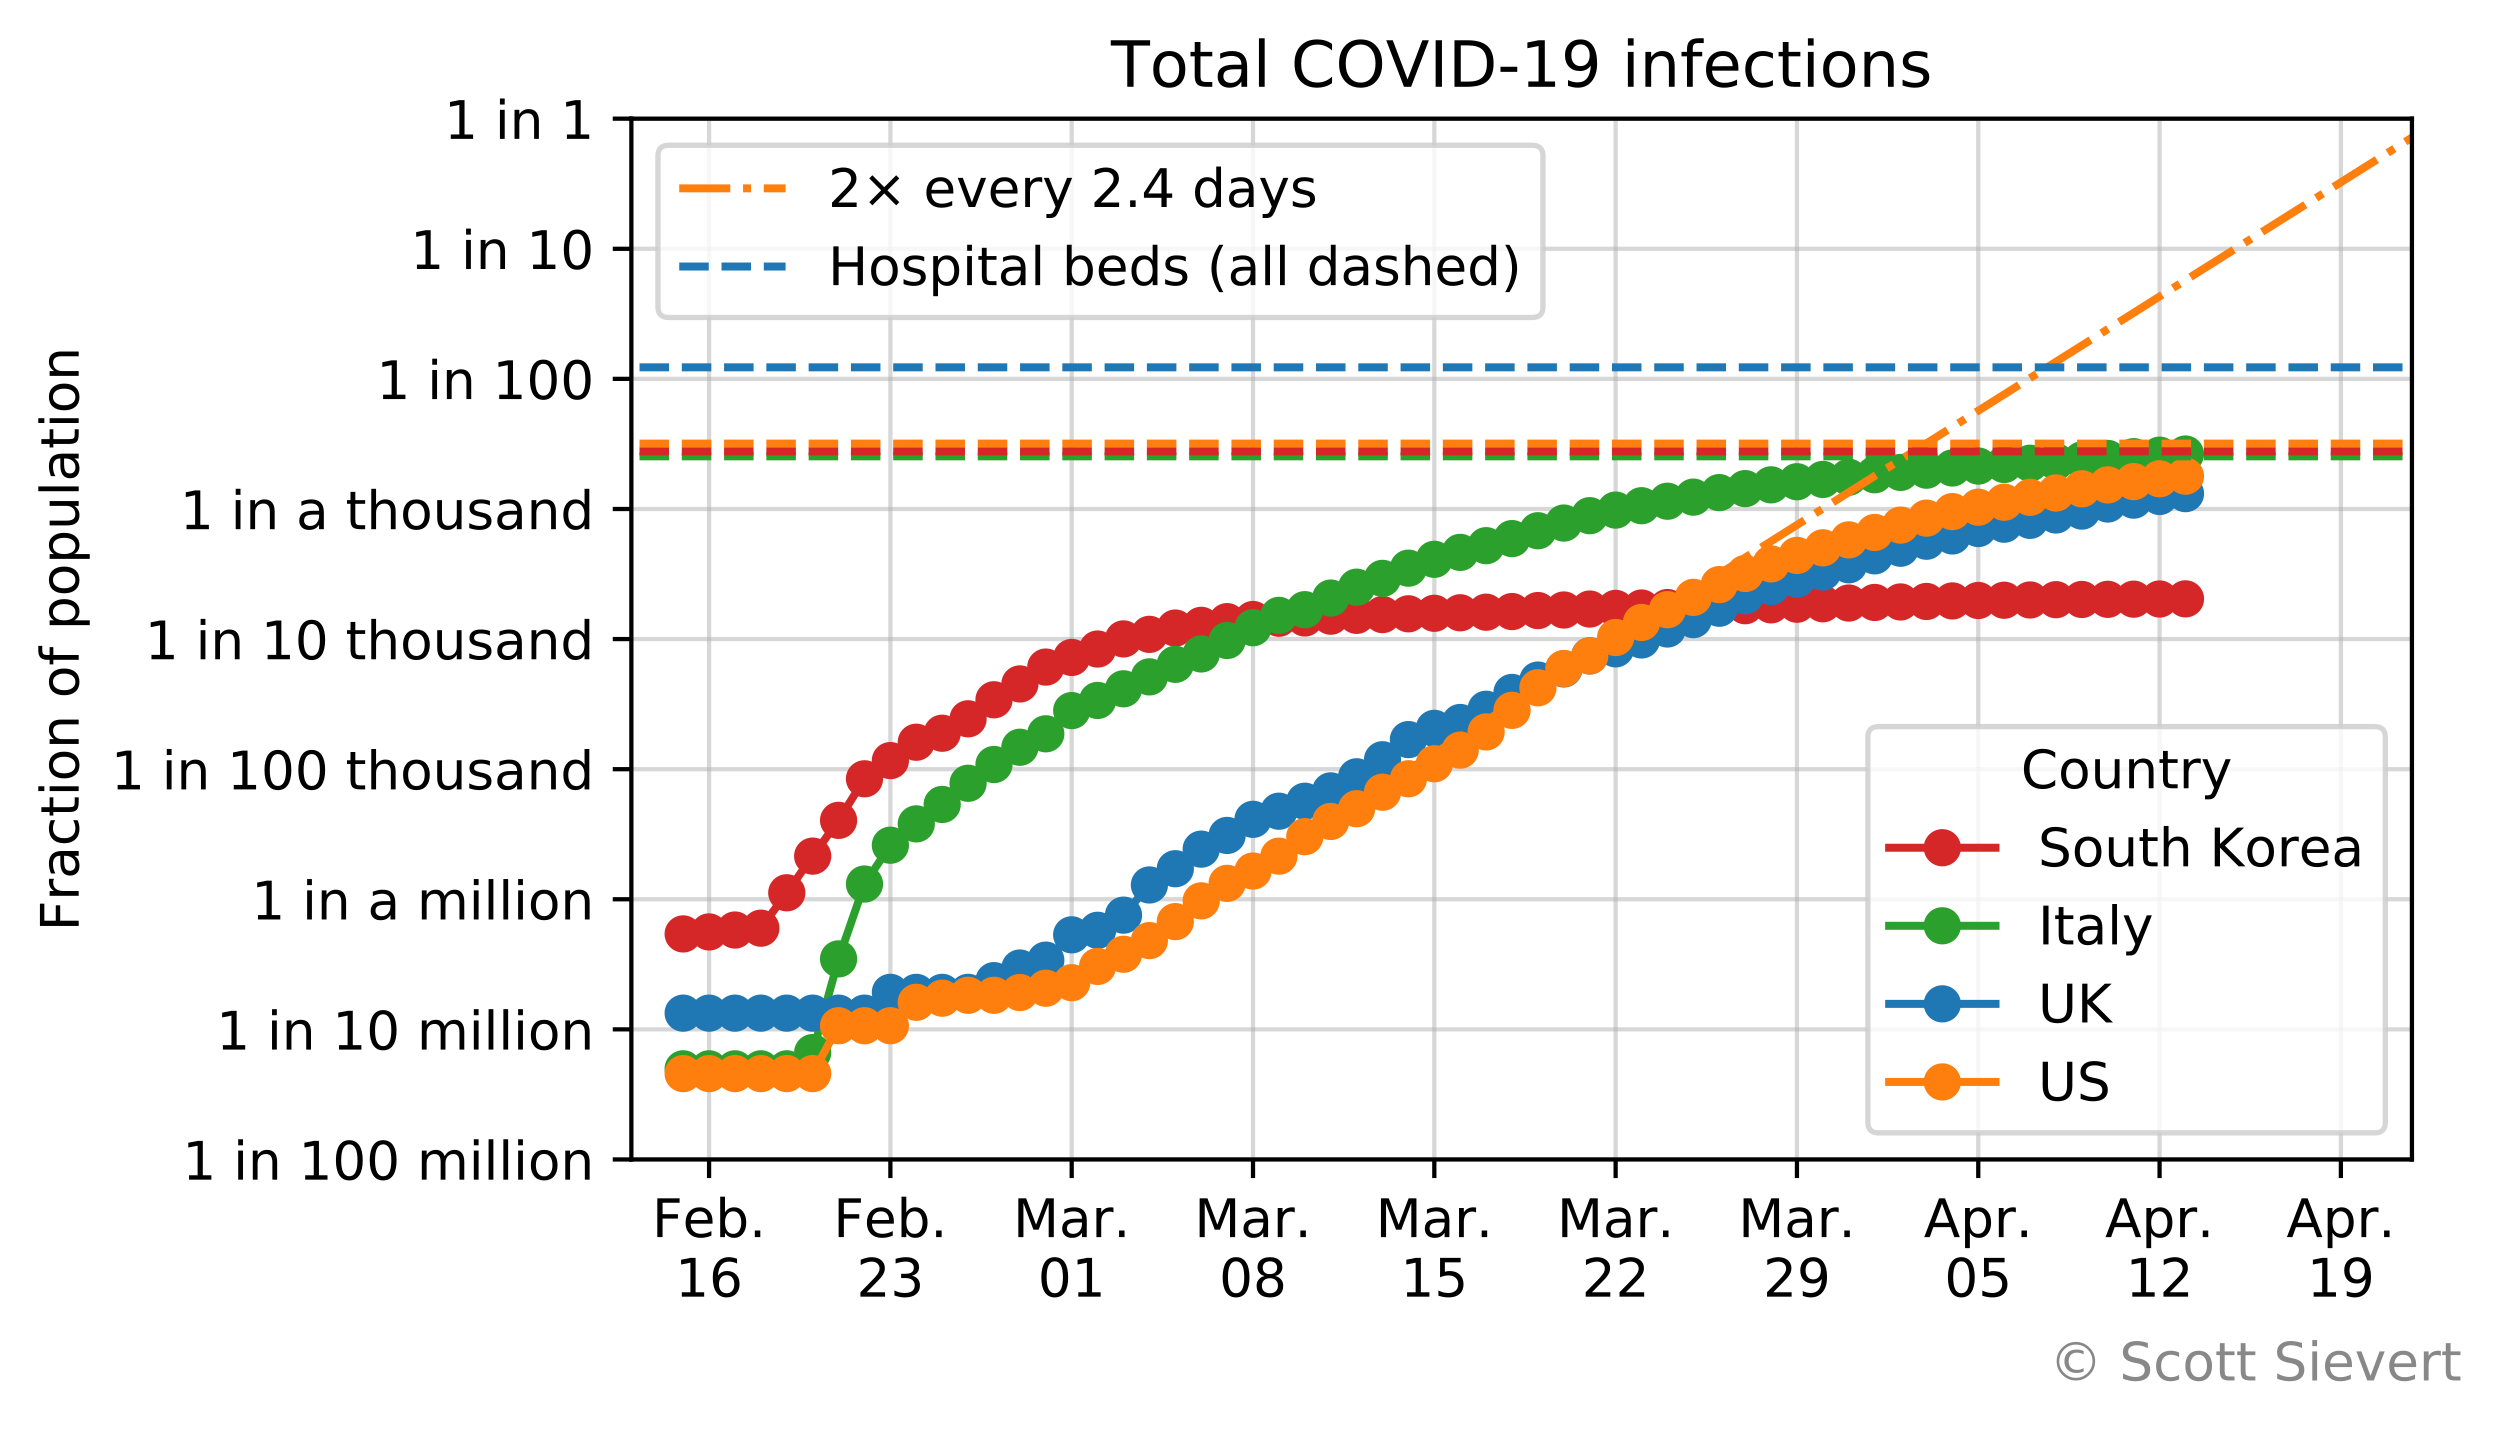 <?xml version="1.0" encoding="utf-8" standalone="no"?>
<!DOCTYPE svg PUBLIC "-//W3C//DTD SVG 1.1//EN"
  "http://www.w3.org/Graphics/SVG/1.1/DTD/svg11.dtd">
<!-- Created with matplotlib (https://matplotlib.org/) -->
<svg height="268.854pt" version="1.1" viewBox="0 0 470.076 268.854" width="470.076pt" xmlns="http://www.w3.org/2000/svg" xmlns:xlink="http://www.w3.org/1999/xlink">
 <defs>
  <style type="text/css">
*{stroke-linecap:butt;stroke-linejoin:round;}
  </style>
 </defs>
 <g id="figure_1">
  <g id="patch_1">
   <path d="M 0 268.854 
L 470.076 268.854 
L 470.076 0 
L 0 0 
z
" style="fill:#ffffff;"/>
  </g>
  <g id="axes_1">
   <g id="patch_2">
    <path d="M 118.716 218.014 
L 453.516 218.014 
L 453.516 22.318 
L 118.716 22.318 
z
" style="fill:#ffffff;"/>
   </g>
   <g id="matplotlib.axis_1">
    <g id="xtick_1">
     <g id="line2d_1">
      <path clip-path="url(#p7a0cfa9c88)" d="M 133.327 218.014 
L 133.327 22.318 
" style="fill:none;stroke:#b0b0b0;stroke-linecap:square;stroke-opacity:0.5;stroke-width:0.8;"/>
     </g>
     <g id="line2d_2">
      <defs>
       <path d="M 0 0 
L 0 3.5 
" id="m0238c2ea02" style="stroke:#000000;stroke-width:0.8;"/>
      </defs>
      <g>
       <use style="stroke:#000000;stroke-width:0.8;" x="133.327" xlink:href="#m0238c2ea02" y="218.014"/>
      </g>
     </g>
     <g id="text_1">
      <!-- Feb. -->
      <defs>
       <path d="M 9.812 72.906 
L 51.703 72.906 
L 51.703 64.594 
L 19.672 64.594 
L 19.672 43.109 
L 48.578 43.109 
L 48.578 34.812 
L 19.672 34.812 
L 19.672 0 
L 9.812 0 
z
" id="DejaVuSans-70"/>
       <path d="M 56.203 29.594 
L 56.203 25.203 
L 14.891 25.203 
Q 15.484 15.922 20.484 11.062 
Q 25.484 6.203 34.422 6.203 
Q 39.594 6.203 44.453 7.469 
Q 49.312 8.734 54.109 11.281 
L 54.109 2.781 
Q 49.266 0.734 44.188 -0.344 
Q 39.109 -1.422 33.891 -1.422 
Q 20.797 -1.422 13.156 6.188 
Q 5.516 13.812 5.516 26.812 
Q 5.516 40.234 12.766 48.109 
Q 20.016 56 32.328 56 
Q 43.359 56 49.781 48.891 
Q 56.203 41.797 56.203 29.594 
z
M 47.219 32.234 
Q 47.125 39.594 43.094 43.984 
Q 39.062 48.391 32.422 48.391 
Q 24.906 48.391 20.391 44.141 
Q 15.875 39.891 15.188 32.172 
z
" id="DejaVuSans-101"/>
       <path d="M 48.688 27.297 
Q 48.688 37.203 44.609 42.844 
Q 40.531 48.484 33.406 48.484 
Q 26.266 48.484 22.188 42.844 
Q 18.109 37.203 18.109 27.297 
Q 18.109 17.391 22.188 11.75 
Q 26.266 6.109 33.406 6.109 
Q 40.531 6.109 44.609 11.75 
Q 48.688 17.391 48.688 27.297 
z
M 18.109 46.391 
Q 20.953 51.266 25.266 53.625 
Q 29.594 56 35.594 56 
Q 45.562 56 51.781 48.094 
Q 58.016 40.188 58.016 27.297 
Q 58.016 14.406 51.781 6.484 
Q 45.562 -1.422 35.594 -1.422 
Q 29.594 -1.422 25.266 0.953 
Q 20.953 3.328 18.109 8.203 
L 18.109 0 
L 9.078 0 
L 9.078 75.984 
L 18.109 75.984 
z
" id="DejaVuSans-98"/>
       <path d="M 10.688 12.406 
L 21 12.406 
L 21 0 
L 10.688 0 
z
" id="DejaVuSans-46"/>
      </defs>
      <g transform="translate(122.615 232.613)scale(0.1 -0.1)">
       <use xlink:href="#DejaVuSans-70"/>
       <use x="57.441" xlink:href="#DejaVuSans-101"/>
       <use x="118.965" xlink:href="#DejaVuSans-98"/>
       <use x="182.441" xlink:href="#DejaVuSans-46"/>
      </g>
      <!-- 16 -->
      <defs>
       <path d="M 12.406 8.297 
L 28.516 8.297 
L 28.516 63.922 
L 10.984 60.406 
L 10.984 69.391 
L 28.422 72.906 
L 38.281 72.906 
L 38.281 8.297 
L 54.391 8.297 
L 54.391 0 
L 12.406 0 
z
" id="DejaVuSans-49"/>
       <path d="M 33.016 40.375 
Q 26.375 40.375 22.484 35.828 
Q 18.609 31.297 18.609 23.391 
Q 18.609 15.531 22.484 10.953 
Q 26.375 6.391 33.016 6.391 
Q 39.656 6.391 43.531 10.953 
Q 47.406 15.531 47.406 23.391 
Q 47.406 31.297 43.531 35.828 
Q 39.656 40.375 33.016 40.375 
z
M 52.594 71.297 
L 52.594 62.312 
Q 48.875 64.062 45.094 64.984 
Q 41.312 65.922 37.594 65.922 
Q 27.828 65.922 22.672 59.328 
Q 17.531 52.734 16.797 39.406 
Q 19.672 43.656 24.016 45.922 
Q 28.375 48.188 33.594 48.188 
Q 44.578 48.188 50.953 41.516 
Q 57.328 34.859 57.328 23.391 
Q 57.328 12.156 50.688 5.359 
Q 44.047 -1.422 33.016 -1.422 
Q 20.359 -1.422 13.672 8.266 
Q 6.984 17.969 6.984 36.375 
Q 6.984 53.656 15.188 63.938 
Q 23.391 74.219 37.203 74.219 
Q 40.922 74.219 44.703 73.484 
Q 48.484 72.75 52.594 71.297 
z
" id="DejaVuSans-54"/>
      </defs>
      <g transform="translate(126.964 243.81)scale(0.1 -0.1)">
       <use xlink:href="#DejaVuSans-49"/>
       <use x="63.623" xlink:href="#DejaVuSans-54"/>
      </g>
     </g>
    </g>
    <g id="xtick_2">
     <g id="line2d_3">
      <path clip-path="url(#p7a0cfa9c88)" d="M 167.419 218.014 
L 167.419 22.318 
" style="fill:none;stroke:#b0b0b0;stroke-linecap:square;stroke-opacity:0.5;stroke-width:0.8;"/>
     </g>
     <g id="line2d_4">
      <g>
       <use style="stroke:#000000;stroke-width:0.8;" x="167.419" xlink:href="#m0238c2ea02" y="218.014"/>
      </g>
     </g>
     <g id="text_2">
      <!-- Feb. -->
      <g transform="translate(156.707 232.613)scale(0.1 -0.1)">
       <use xlink:href="#DejaVuSans-70"/>
       <use x="57.441" xlink:href="#DejaVuSans-101"/>
       <use x="118.965" xlink:href="#DejaVuSans-98"/>
       <use x="182.441" xlink:href="#DejaVuSans-46"/>
      </g>
      <!-- 23 -->
      <defs>
       <path d="M 19.188 8.297 
L 53.609 8.297 
L 53.609 0 
L 7.328 0 
L 7.328 8.297 
Q 12.938 14.109 22.625 23.891 
Q 32.328 33.688 34.812 36.531 
Q 39.547 41.844 41.422 45.531 
Q 43.312 49.219 43.312 52.781 
Q 43.312 58.594 39.234 62.25 
Q 35.156 65.922 28.609 65.922 
Q 23.969 65.922 18.812 64.312 
Q 13.672 62.703 7.812 59.422 
L 7.812 69.391 
Q 13.766 71.781 18.938 73 
Q 24.125 74.219 28.422 74.219 
Q 39.75 74.219 46.484 68.547 
Q 53.219 62.891 53.219 53.422 
Q 53.219 48.922 51.531 44.891 
Q 49.859 40.875 45.406 35.406 
Q 44.188 33.984 37.641 27.219 
Q 31.109 20.453 19.188 8.297 
z
" id="DejaVuSans-50"/>
       <path d="M 40.578 39.312 
Q 47.656 37.797 51.625 33 
Q 55.609 28.219 55.609 21.188 
Q 55.609 10.406 48.188 4.484 
Q 40.766 -1.422 27.094 -1.422 
Q 22.516 -1.422 17.656 -0.516 
Q 12.797 0.391 7.625 2.203 
L 7.625 11.719 
Q 11.719 9.328 16.594 8.109 
Q 21.484 6.891 26.812 6.891 
Q 36.078 6.891 40.938 10.547 
Q 45.797 14.203 45.797 21.188 
Q 45.797 27.641 41.281 31.266 
Q 36.766 34.906 28.719 34.906 
L 20.219 34.906 
L 20.219 43.016 
L 29.109 43.016 
Q 36.375 43.016 40.234 45.922 
Q 44.094 48.828 44.094 54.297 
Q 44.094 59.906 40.109 62.906 
Q 36.141 65.922 28.719 65.922 
Q 24.656 65.922 20.016 65.031 
Q 15.375 64.156 9.812 62.312 
L 9.812 71.094 
Q 15.438 72.656 20.344 73.438 
Q 25.25 74.219 29.594 74.219 
Q 40.828 74.219 47.359 69.109 
Q 53.906 64.016 53.906 55.328 
Q 53.906 49.266 50.438 45.094 
Q 46.969 40.922 40.578 39.312 
z
" id="DejaVuSans-51"/>
      </defs>
      <g transform="translate(161.056 243.81)scale(0.1 -0.1)">
       <use xlink:href="#DejaVuSans-50"/>
       <use x="63.623" xlink:href="#DejaVuSans-51"/>
      </g>
     </g>
    </g>
    <g id="xtick_3">
     <g id="line2d_5">
      <path clip-path="url(#p7a0cfa9c88)" d="M 201.511 218.014 
L 201.511 22.318 
" style="fill:none;stroke:#b0b0b0;stroke-linecap:square;stroke-opacity:0.5;stroke-width:0.8;"/>
     </g>
     <g id="line2d_6">
      <g>
       <use style="stroke:#000000;stroke-width:0.8;" x="201.511" xlink:href="#m0238c2ea02" y="218.014"/>
      </g>
     </g>
     <g id="text_3">
      <!-- Mar. -->
      <defs>
       <path d="M 9.812 72.906 
L 24.516 72.906 
L 43.109 23.297 
L 61.812 72.906 
L 76.516 72.906 
L 76.516 0 
L 66.891 0 
L 66.891 64.016 
L 48.094 14.016 
L 38.188 14.016 
L 19.391 64.016 
L 19.391 0 
L 9.812 0 
z
" id="DejaVuSans-77"/>
       <path d="M 34.281 27.484 
Q 23.391 27.484 19.188 25 
Q 14.984 22.516 14.984 16.5 
Q 14.984 11.719 18.141 8.906 
Q 21.297 6.109 26.703 6.109 
Q 34.188 6.109 38.703 11.406 
Q 43.219 16.703 43.219 25.484 
L 43.219 27.484 
z
M 52.203 31.203 
L 52.203 0 
L 43.219 0 
L 43.219 8.297 
Q 40.141 3.328 35.547 0.953 
Q 30.953 -1.422 24.312 -1.422 
Q 15.922 -1.422 10.953 3.297 
Q 6 8.016 6 15.922 
Q 6 25.141 12.172 29.828 
Q 18.359 34.516 30.609 34.516 
L 43.219 34.516 
L 43.219 35.406 
Q 43.219 41.609 39.141 45 
Q 35.062 48.391 27.688 48.391 
Q 23 48.391 18.547 47.266 
Q 14.109 46.141 10.016 43.891 
L 10.016 52.203 
Q 14.938 54.109 19.578 55.047 
Q 24.219 56 28.609 56 
Q 40.484 56 46.344 49.844 
Q 52.203 43.703 52.203 31.203 
z
" id="DejaVuSans-97"/>
       <path d="M 41.109 46.297 
Q 39.594 47.172 37.812 47.578 
Q 36.031 48 33.891 48 
Q 26.266 48 22.188 43.047 
Q 18.109 38.094 18.109 28.812 
L 18.109 0 
L 9.078 0 
L 9.078 54.688 
L 18.109 54.688 
L 18.109 46.188 
Q 20.953 51.172 25.484 53.578 
Q 30.031 56 36.531 56 
Q 37.453 56 38.578 55.875 
Q 39.703 55.766 41.062 55.516 
z
" id="DejaVuSans-114"/>
      </defs>
      <g transform="translate(190.496 232.613)scale(0.1 -0.1)">
       <use xlink:href="#DejaVuSans-77"/>
       <use x="86.279" xlink:href="#DejaVuSans-97"/>
       <use x="147.559" xlink:href="#DejaVuSans-114"/>
       <use x="188.531" xlink:href="#DejaVuSans-46"/>
      </g>
      <!-- 01 -->
      <defs>
       <path d="M 31.781 66.406 
Q 24.172 66.406 20.328 58.906 
Q 16.5 51.422 16.5 36.375 
Q 16.5 21.391 20.328 13.891 
Q 24.172 6.391 31.781 6.391 
Q 39.453 6.391 43.281 13.891 
Q 47.125 21.391 47.125 36.375 
Q 47.125 51.422 43.281 58.906 
Q 39.453 66.406 31.781 66.406 
z
M 31.781 74.219 
Q 44.047 74.219 50.516 64.516 
Q 56.984 54.828 56.984 36.375 
Q 56.984 17.969 50.516 8.266 
Q 44.047 -1.422 31.781 -1.422 
Q 19.531 -1.422 13.062 8.266 
Q 6.594 17.969 6.594 36.375 
Q 6.594 54.828 13.062 64.516 
Q 19.531 74.219 31.781 74.219 
z
" id="DejaVuSans-48"/>
      </defs>
      <g transform="translate(195.149 243.81)scale(0.1 -0.1)">
       <use xlink:href="#DejaVuSans-48"/>
       <use x="63.623" xlink:href="#DejaVuSans-49"/>
      </g>
     </g>
    </g>
    <g id="xtick_4">
     <g id="line2d_7">
      <path clip-path="url(#p7a0cfa9c88)" d="M 235.604 218.014 
L 235.604 22.318 
" style="fill:none;stroke:#b0b0b0;stroke-linecap:square;stroke-opacity:0.5;stroke-width:0.8;"/>
     </g>
     <g id="line2d_8">
      <g>
       <use style="stroke:#000000;stroke-width:0.8;" x="235.604" xlink:href="#m0238c2ea02" y="218.014"/>
      </g>
     </g>
     <g id="text_4">
      <!-- Mar. -->
      <g transform="translate(224.588 232.613)scale(0.1 -0.1)">
       <use xlink:href="#DejaVuSans-77"/>
       <use x="86.279" xlink:href="#DejaVuSans-97"/>
       <use x="147.559" xlink:href="#DejaVuSans-114"/>
       <use x="188.531" xlink:href="#DejaVuSans-46"/>
      </g>
      <!-- 08 -->
      <defs>
       <path d="M 31.781 34.625 
Q 24.75 34.625 20.719 30.859 
Q 16.703 27.094 16.703 20.516 
Q 16.703 13.922 20.719 10.156 
Q 24.75 6.391 31.781 6.391 
Q 38.812 6.391 42.859 10.172 
Q 46.922 13.969 46.922 20.516 
Q 46.922 27.094 42.891 30.859 
Q 38.875 34.625 31.781 34.625 
z
M 21.922 38.812 
Q 15.578 40.375 12.031 44.719 
Q 8.5 49.078 8.5 55.328 
Q 8.5 64.062 14.719 69.141 
Q 20.953 74.219 31.781 74.219 
Q 42.672 74.219 48.875 69.141 
Q 55.078 64.062 55.078 55.328 
Q 55.078 49.078 51.531 44.719 
Q 48 40.375 41.703 38.812 
Q 48.828 37.156 52.797 32.312 
Q 56.781 27.484 56.781 20.516 
Q 56.781 9.906 50.312 4.234 
Q 43.844 -1.422 31.781 -1.422 
Q 19.734 -1.422 13.25 4.234 
Q 6.781 9.906 6.781 20.516 
Q 6.781 27.484 10.781 32.312 
Q 14.797 37.156 21.922 38.812 
z
M 18.312 54.391 
Q 18.312 48.734 21.844 45.562 
Q 25.391 42.391 31.781 42.391 
Q 38.141 42.391 41.719 45.562 
Q 45.312 48.734 45.312 54.391 
Q 45.312 60.062 41.719 63.234 
Q 38.141 66.406 31.781 66.406 
Q 25.391 66.406 21.844 63.234 
Q 18.312 60.062 18.312 54.391 
z
" id="DejaVuSans-56"/>
      </defs>
      <g transform="translate(229.241 243.81)scale(0.1 -0.1)">
       <use xlink:href="#DejaVuSans-48"/>
       <use x="63.623" xlink:href="#DejaVuSans-56"/>
      </g>
     </g>
    </g>
    <g id="xtick_5">
     <g id="line2d_9">
      <path clip-path="url(#p7a0cfa9c88)" d="M 269.696 218.014 
L 269.696 22.318 
" style="fill:none;stroke:#b0b0b0;stroke-linecap:square;stroke-opacity:0.5;stroke-width:0.8;"/>
     </g>
     <g id="line2d_10">
      <g>
       <use style="stroke:#000000;stroke-width:0.8;" x="269.696" xlink:href="#m0238c2ea02" y="218.014"/>
      </g>
     </g>
     <g id="text_5">
      <!-- Mar. -->
      <g transform="translate(258.68 232.613)scale(0.1 -0.1)">
       <use xlink:href="#DejaVuSans-77"/>
       <use x="86.279" xlink:href="#DejaVuSans-97"/>
       <use x="147.559" xlink:href="#DejaVuSans-114"/>
       <use x="188.531" xlink:href="#DejaVuSans-46"/>
      </g>
      <!-- 15 -->
      <defs>
       <path d="M 10.797 72.906 
L 49.516 72.906 
L 49.516 64.594 
L 19.828 64.594 
L 19.828 46.734 
Q 21.969 47.469 24.109 47.828 
Q 26.266 48.188 28.422 48.188 
Q 40.625 48.188 47.75 41.5 
Q 54.891 34.812 54.891 23.391 
Q 54.891 11.625 47.562 5.094 
Q 40.234 -1.422 26.906 -1.422 
Q 22.312 -1.422 17.547 -0.641 
Q 12.797 0.141 7.719 1.703 
L 7.719 11.625 
Q 12.109 9.234 16.797 8.062 
Q 21.484 6.891 26.703 6.891 
Q 35.156 6.891 40.078 11.328 
Q 45.016 15.766 45.016 23.391 
Q 45.016 31 40.078 35.438 
Q 35.156 39.891 26.703 39.891 
Q 22.75 39.891 18.812 39.016 
Q 14.891 38.141 10.797 36.281 
z
" id="DejaVuSans-53"/>
      </defs>
      <g transform="translate(263.333 243.81)scale(0.1 -0.1)">
       <use xlink:href="#DejaVuSans-49"/>
       <use x="63.623" xlink:href="#DejaVuSans-53"/>
      </g>
     </g>
    </g>
    <g id="xtick_6">
     <g id="line2d_11">
      <path clip-path="url(#p7a0cfa9c88)" d="M 303.788 218.014 
L 303.788 22.318 
" style="fill:none;stroke:#b0b0b0;stroke-linecap:square;stroke-opacity:0.5;stroke-width:0.8;"/>
     </g>
     <g id="line2d_12">
      <g>
       <use style="stroke:#000000;stroke-width:0.8;" x="303.788" xlink:href="#m0238c2ea02" y="218.014"/>
      </g>
     </g>
     <g id="text_6">
      <!-- Mar. -->
      <g transform="translate(292.773 232.613)scale(0.1 -0.1)">
       <use xlink:href="#DejaVuSans-77"/>
       <use x="86.279" xlink:href="#DejaVuSans-97"/>
       <use x="147.559" xlink:href="#DejaVuSans-114"/>
       <use x="188.531" xlink:href="#DejaVuSans-46"/>
      </g>
      <!-- 22 -->
      <g transform="translate(297.426 243.81)scale(0.1 -0.1)">
       <use xlink:href="#DejaVuSans-50"/>
       <use x="63.623" xlink:href="#DejaVuSans-50"/>
      </g>
     </g>
    </g>
    <g id="xtick_7">
     <g id="line2d_13">
      <path clip-path="url(#p7a0cfa9c88)" d="M 337.881 218.014 
L 337.881 22.318 
" style="fill:none;stroke:#b0b0b0;stroke-linecap:square;stroke-opacity:0.5;stroke-width:0.8;"/>
     </g>
     <g id="line2d_14">
      <g>
       <use style="stroke:#000000;stroke-width:0.8;" x="337.881" xlink:href="#m0238c2ea02" y="218.014"/>
      </g>
     </g>
     <g id="text_7">
      <!-- Mar. -->
      <g transform="translate(326.865 232.613)scale(0.1 -0.1)">
       <use xlink:href="#DejaVuSans-77"/>
       <use x="86.279" xlink:href="#DejaVuSans-97"/>
       <use x="147.559" xlink:href="#DejaVuSans-114"/>
       <use x="188.531" xlink:href="#DejaVuSans-46"/>
      </g>
      <!-- 29 -->
      <defs>
       <path d="M 10.984 1.516 
L 10.984 10.5 
Q 14.703 8.734 18.5 7.812 
Q 22.312 6.891 25.984 6.891 
Q 35.75 6.891 40.891 13.453 
Q 46.047 20.016 46.781 33.406 
Q 43.953 29.203 39.594 26.953 
Q 35.25 24.703 29.984 24.703 
Q 19.047 24.703 12.672 31.312 
Q 6.297 37.938 6.297 49.422 
Q 6.297 60.641 12.938 67.422 
Q 19.578 74.219 30.609 74.219 
Q 43.266 74.219 49.922 64.516 
Q 56.594 54.828 56.594 36.375 
Q 56.594 19.141 48.406 8.859 
Q 40.234 -1.422 26.422 -1.422 
Q 22.703 -1.422 18.891 -0.688 
Q 15.094 0.047 10.984 1.516 
z
M 30.609 32.422 
Q 37.25 32.422 41.125 36.953 
Q 45.016 41.5 45.016 49.422 
Q 45.016 57.281 41.125 61.844 
Q 37.25 66.406 30.609 66.406 
Q 23.969 66.406 20.094 61.844 
Q 16.219 57.281 16.219 49.422 
Q 16.219 41.5 20.094 36.953 
Q 23.969 32.422 30.609 32.422 
z
" id="DejaVuSans-57"/>
      </defs>
      <g transform="translate(331.518 243.81)scale(0.1 -0.1)">
       <use xlink:href="#DejaVuSans-50"/>
       <use x="63.623" xlink:href="#DejaVuSans-57"/>
      </g>
     </g>
    </g>
    <g id="xtick_8">
     <g id="line2d_15">
      <path clip-path="url(#p7a0cfa9c88)" d="M 371.973 218.014 
L 371.973 22.318 
" style="fill:none;stroke:#b0b0b0;stroke-linecap:square;stroke-opacity:0.5;stroke-width:0.8;"/>
     </g>
     <g id="line2d_16">
      <g>
       <use style="stroke:#000000;stroke-width:0.8;" x="371.973" xlink:href="#m0238c2ea02" y="218.014"/>
      </g>
     </g>
     <g id="text_8">
      <!-- Apr. -->
      <defs>
       <path d="M 34.188 63.188 
L 20.797 26.906 
L 47.609 26.906 
z
M 28.609 72.906 
L 39.797 72.906 
L 67.578 0 
L 57.328 0 
L 50.688 18.703 
L 17.828 18.703 
L 11.188 0 
L 0.781 0 
z
" id="DejaVuSans-65"/>
       <path d="M 18.109 8.203 
L 18.109 -20.797 
L 9.078 -20.797 
L 9.078 54.688 
L 18.109 54.688 
L 18.109 46.391 
Q 20.953 51.266 25.266 53.625 
Q 29.594 56 35.594 56 
Q 45.562 56 51.781 48.094 
Q 58.016 40.188 58.016 27.297 
Q 58.016 14.406 51.781 6.484 
Q 45.562 -1.422 35.594 -1.422 
Q 29.594 -1.422 25.266 0.953 
Q 20.953 3.328 18.109 8.203 
z
M 48.688 27.297 
Q 48.688 37.203 44.609 42.844 
Q 40.531 48.484 33.406 48.484 
Q 26.266 48.484 22.188 42.844 
Q 18.109 37.203 18.109 27.297 
Q 18.109 17.391 22.188 11.75 
Q 26.266 6.109 33.406 6.109 
Q 40.531 6.109 44.609 11.75 
Q 48.688 17.391 48.688 27.297 
z
" id="DejaVuSans-112"/>
      </defs>
      <g transform="translate(361.741 232.613)scale(0.1 -0.1)">
       <use xlink:href="#DejaVuSans-65"/>
       <use x="68.408" xlink:href="#DejaVuSans-112"/>
       <use x="131.885" xlink:href="#DejaVuSans-114"/>
       <use x="172.857" xlink:href="#DejaVuSans-46"/>
      </g>
      <!-- 05 -->
      <g transform="translate(365.61 243.81)scale(0.1 -0.1)">
       <use xlink:href="#DejaVuSans-48"/>
       <use x="63.623" xlink:href="#DejaVuSans-53"/>
      </g>
     </g>
    </g>
    <g id="xtick_9">
     <g id="line2d_17">
      <path clip-path="url(#p7a0cfa9c88)" d="M 406.065 218.014 
L 406.065 22.318 
" style="fill:none;stroke:#b0b0b0;stroke-linecap:square;stroke-opacity:0.5;stroke-width:0.8;"/>
     </g>
     <g id="line2d_18">
      <g>
       <use style="stroke:#000000;stroke-width:0.8;" x="406.065" xlink:href="#m0238c2ea02" y="218.014"/>
      </g>
     </g>
     <g id="text_9">
      <!-- Apr. -->
      <g transform="translate(395.833 232.613)scale(0.1 -0.1)">
       <use xlink:href="#DejaVuSans-65"/>
       <use x="68.408" xlink:href="#DejaVuSans-112"/>
       <use x="131.885" xlink:href="#DejaVuSans-114"/>
       <use x="172.857" xlink:href="#DejaVuSans-46"/>
      </g>
      <!-- 12 -->
      <g transform="translate(399.703 243.81)scale(0.1 -0.1)">
       <use xlink:href="#DejaVuSans-49"/>
       <use x="63.623" xlink:href="#DejaVuSans-50"/>
      </g>
     </g>
    </g>
    <g id="xtick_10">
     <g id="line2d_19">
      <path clip-path="url(#p7a0cfa9c88)" d="M 440.158 218.014 
L 440.158 22.318 
" style="fill:none;stroke:#b0b0b0;stroke-linecap:square;stroke-opacity:0.5;stroke-width:0.8;"/>
     </g>
     <g id="line2d_20">
      <g>
       <use style="stroke:#000000;stroke-width:0.8;" x="440.158" xlink:href="#m0238c2ea02" y="218.014"/>
      </g>
     </g>
     <g id="text_10">
      <!-- Apr. -->
      <g transform="translate(429.926 232.613)scale(0.1 -0.1)">
       <use xlink:href="#DejaVuSans-65"/>
       <use x="68.408" xlink:href="#DejaVuSans-112"/>
       <use x="131.885" xlink:href="#DejaVuSans-114"/>
       <use x="172.857" xlink:href="#DejaVuSans-46"/>
      </g>
      <!-- 19 -->
      <g transform="translate(433.795 243.81)scale(0.1 -0.1)">
       <use xlink:href="#DejaVuSans-49"/>
       <use x="63.623" xlink:href="#DejaVuSans-57"/>
      </g>
     </g>
    </g>
   </g>
   <g id="matplotlib.axis_2">
    <g id="ytick_1">
     <g id="line2d_21">
      <path clip-path="url(#p7a0cfa9c88)" d="M 118.716 218.014 
L 453.516 218.014 
" style="fill:none;stroke:#b0b0b0;stroke-linecap:square;stroke-opacity:0.5;stroke-width:0.8;"/>
     </g>
     <g id="line2d_22">
      <defs>
       <path d="M 0 0 
L -3.5 0 
" id="mbeeb886b35" style="stroke:#000000;stroke-width:0.8;"/>
      </defs>
      <g>
       <use style="stroke:#000000;stroke-width:0.8;" x="118.716" xlink:href="#mbeeb886b35" y="218.014"/>
      </g>
     </g>
     <g id="text_11">
      <!-- 1 in 100 million -->
      <defs>
       <path id="DejaVuSans-32"/>
       <path d="M 9.422 54.688 
L 18.406 54.688 
L 18.406 0 
L 9.422 0 
z
M 9.422 75.984 
L 18.406 75.984 
L 18.406 64.594 
L 9.422 64.594 
z
" id="DejaVuSans-105"/>
       <path d="M 54.891 33.016 
L 54.891 0 
L 45.906 0 
L 45.906 32.719 
Q 45.906 40.484 42.875 44.328 
Q 39.844 48.188 33.797 48.188 
Q 26.516 48.188 22.312 43.547 
Q 18.109 38.922 18.109 30.906 
L 18.109 0 
L 9.078 0 
L 9.078 54.688 
L 18.109 54.688 
L 18.109 46.188 
Q 21.344 51.125 25.703 53.562 
Q 30.078 56 35.797 56 
Q 45.219 56 50.047 50.172 
Q 54.891 44.344 54.891 33.016 
z
" id="DejaVuSans-110"/>
       <path d="M 52 44.188 
Q 55.375 50.25 60.062 53.125 
Q 64.75 56 71.094 56 
Q 79.641 56 84.281 50.016 
Q 88.922 44.047 88.922 33.016 
L 88.922 0 
L 79.891 0 
L 79.891 32.719 
Q 79.891 40.578 77.094 44.375 
Q 74.312 48.188 68.609 48.188 
Q 61.625 48.188 57.562 43.547 
Q 53.516 38.922 53.516 30.906 
L 53.516 0 
L 44.484 0 
L 44.484 32.719 
Q 44.484 40.625 41.703 44.406 
Q 38.922 48.188 33.109 48.188 
Q 26.219 48.188 22.156 43.531 
Q 18.109 38.875 18.109 30.906 
L 18.109 0 
L 9.078 0 
L 9.078 54.688 
L 18.109 54.688 
L 18.109 46.188 
Q 21.188 51.219 25.484 53.609 
Q 29.781 56 35.688 56 
Q 41.656 56 45.828 52.969 
Q 50 49.953 52 44.188 
z
" id="DejaVuSans-109"/>
       <path d="M 9.422 75.984 
L 18.406 75.984 
L 18.406 0 
L 9.422 0 
z
" id="DejaVuSans-108"/>
       <path d="M 30.609 48.391 
Q 23.391 48.391 19.188 42.75 
Q 14.984 37.109 14.984 27.297 
Q 14.984 17.484 19.156 11.844 
Q 23.344 6.203 30.609 6.203 
Q 37.797 6.203 41.984 11.859 
Q 46.188 17.531 46.188 27.297 
Q 46.188 37.016 41.984 42.703 
Q 37.797 48.391 30.609 48.391 
z
M 30.609 56 
Q 42.328 56 49.016 48.375 
Q 55.719 40.766 55.719 27.297 
Q 55.719 13.875 49.016 6.219 
Q 42.328 -1.422 30.609 -1.422 
Q 18.844 -1.422 12.172 6.219 
Q 5.516 13.875 5.516 27.297 
Q 5.516 40.766 12.172 48.375 
Q 18.844 56 30.609 56 
z
" id="DejaVuSans-111"/>
      </defs>
      <g transform="translate(34.306 221.813)scale(0.1 -0.1)">
       <use xlink:href="#DejaVuSans-49"/>
       <use x="63.623" xlink:href="#DejaVuSans-32"/>
       <use x="95.41" xlink:href="#DejaVuSans-105"/>
       <use x="123.193" xlink:href="#DejaVuSans-110"/>
       <use x="186.572" xlink:href="#DejaVuSans-32"/>
       <use x="218.359" xlink:href="#DejaVuSans-49"/>
       <use x="281.982" xlink:href="#DejaVuSans-48"/>
       <use x="345.605" xlink:href="#DejaVuSans-48"/>
       <use x="409.229" xlink:href="#DejaVuSans-32"/>
       <use x="441.016" xlink:href="#DejaVuSans-109"/>
       <use x="538.428" xlink:href="#DejaVuSans-105"/>
       <use x="566.211" xlink:href="#DejaVuSans-108"/>
       <use x="593.994" xlink:href="#DejaVuSans-108"/>
       <use x="621.777" xlink:href="#DejaVuSans-105"/>
       <use x="649.561" xlink:href="#DejaVuSans-111"/>
       <use x="710.742" xlink:href="#DejaVuSans-110"/>
      </g>
     </g>
    </g>
    <g id="ytick_2">
     <g id="line2d_23">
      <path clip-path="url(#p7a0cfa9c88)" d="M 118.716 193.552 
L 453.516 193.552 
" style="fill:none;stroke:#b0b0b0;stroke-linecap:square;stroke-opacity:0.5;stroke-width:0.8;"/>
     </g>
     <g id="line2d_24">
      <g>
       <use style="stroke:#000000;stroke-width:0.8;" x="118.716" xlink:href="#mbeeb886b35" y="193.552"/>
      </g>
     </g>
     <g id="text_12">
      <!-- 1 in 10 million -->
      <g transform="translate(40.669 197.351)scale(0.1 -0.1)">
       <use xlink:href="#DejaVuSans-49"/>
       <use x="63.623" xlink:href="#DejaVuSans-32"/>
       <use x="95.41" xlink:href="#DejaVuSans-105"/>
       <use x="123.193" xlink:href="#DejaVuSans-110"/>
       <use x="186.572" xlink:href="#DejaVuSans-32"/>
       <use x="218.359" xlink:href="#DejaVuSans-49"/>
       <use x="281.982" xlink:href="#DejaVuSans-48"/>
       <use x="345.605" xlink:href="#DejaVuSans-32"/>
       <use x="377.393" xlink:href="#DejaVuSans-109"/>
       <use x="474.805" xlink:href="#DejaVuSans-105"/>
       <use x="502.588" xlink:href="#DejaVuSans-108"/>
       <use x="530.371" xlink:href="#DejaVuSans-108"/>
       <use x="558.154" xlink:href="#DejaVuSans-105"/>
       <use x="585.938" xlink:href="#DejaVuSans-111"/>
       <use x="647.119" xlink:href="#DejaVuSans-110"/>
      </g>
     </g>
    </g>
    <g id="ytick_3">
     <g id="line2d_25">
      <path clip-path="url(#p7a0cfa9c88)" d="M 118.716 169.09 
L 453.516 169.09 
" style="fill:none;stroke:#b0b0b0;stroke-linecap:square;stroke-opacity:0.5;stroke-width:0.8;"/>
     </g>
     <g id="line2d_26">
      <g>
       <use style="stroke:#000000;stroke-width:0.8;" x="118.716" xlink:href="#mbeeb886b35" y="169.09"/>
      </g>
     </g>
     <g id="text_13">
      <!-- 1 in a million -->
      <g transform="translate(47.266 172.889)scale(0.1 -0.1)">
       <use xlink:href="#DejaVuSans-49"/>
       <use x="63.623" xlink:href="#DejaVuSans-32"/>
       <use x="95.41" xlink:href="#DejaVuSans-105"/>
       <use x="123.193" xlink:href="#DejaVuSans-110"/>
       <use x="186.572" xlink:href="#DejaVuSans-32"/>
       <use x="218.359" xlink:href="#DejaVuSans-97"/>
       <use x="279.639" xlink:href="#DejaVuSans-32"/>
       <use x="311.426" xlink:href="#DejaVuSans-109"/>
       <use x="408.838" xlink:href="#DejaVuSans-105"/>
       <use x="436.621" xlink:href="#DejaVuSans-108"/>
       <use x="464.404" xlink:href="#DejaVuSans-108"/>
       <use x="492.188" xlink:href="#DejaVuSans-105"/>
       <use x="519.971" xlink:href="#DejaVuSans-111"/>
       <use x="581.152" xlink:href="#DejaVuSans-110"/>
      </g>
     </g>
    </g>
    <g id="ytick_4">
     <g id="line2d_27">
      <path clip-path="url(#p7a0cfa9c88)" d="M 118.716 144.628 
L 453.516 144.628 
" style="fill:none;stroke:#b0b0b0;stroke-linecap:square;stroke-opacity:0.5;stroke-width:0.8;"/>
     </g>
     <g id="line2d_28">
      <g>
       <use style="stroke:#000000;stroke-width:0.8;" x="118.716" xlink:href="#mbeeb886b35" y="144.628"/>
      </g>
     </g>
     <g id="text_14">
      <!-- 1 in 100 thousand -->
      <defs>
       <path d="M 18.312 70.219 
L 18.312 54.688 
L 36.812 54.688 
L 36.812 47.703 
L 18.312 47.703 
L 18.312 18.016 
Q 18.312 11.328 20.141 9.422 
Q 21.969 7.516 27.594 7.516 
L 36.812 7.516 
L 36.812 0 
L 27.594 0 
Q 17.188 0 13.234 3.875 
Q 9.281 7.766 9.281 18.016 
L 9.281 47.703 
L 2.688 47.703 
L 2.688 54.688 
L 9.281 54.688 
L 9.281 70.219 
z
" id="DejaVuSans-116"/>
       <path d="M 54.891 33.016 
L 54.891 0 
L 45.906 0 
L 45.906 32.719 
Q 45.906 40.484 42.875 44.328 
Q 39.844 48.188 33.797 48.188 
Q 26.516 48.188 22.312 43.547 
Q 18.109 38.922 18.109 30.906 
L 18.109 0 
L 9.078 0 
L 9.078 75.984 
L 18.109 75.984 
L 18.109 46.188 
Q 21.344 51.125 25.703 53.562 
Q 30.078 56 35.797 56 
Q 45.219 56 50.047 50.172 
Q 54.891 44.344 54.891 33.016 
z
" id="DejaVuSans-104"/>
       <path d="M 8.5 21.578 
L 8.5 54.688 
L 17.484 54.688 
L 17.484 21.922 
Q 17.484 14.156 20.5 10.266 
Q 23.531 6.391 29.594 6.391 
Q 36.859 6.391 41.078 11.031 
Q 45.312 15.672 45.312 23.688 
L 45.312 54.688 
L 54.297 54.688 
L 54.297 0 
L 45.312 0 
L 45.312 8.406 
Q 42.047 3.422 37.719 1 
Q 33.406 -1.422 27.688 -1.422 
Q 18.266 -1.422 13.375 4.438 
Q 8.5 10.297 8.5 21.578 
z
M 31.109 56 
z
" id="DejaVuSans-117"/>
       <path d="M 44.281 53.078 
L 44.281 44.578 
Q 40.484 46.531 36.375 47.5 
Q 32.281 48.484 27.875 48.484 
Q 21.188 48.484 17.844 46.438 
Q 14.5 44.391 14.5 40.281 
Q 14.5 37.156 16.891 35.375 
Q 19.281 33.594 26.516 31.984 
L 29.594 31.297 
Q 39.156 29.25 43.188 25.516 
Q 47.219 21.781 47.219 15.094 
Q 47.219 7.469 41.188 3.016 
Q 35.156 -1.422 24.609 -1.422 
Q 20.219 -1.422 15.453 -0.562 
Q 10.688 0.297 5.422 2 
L 5.422 11.281 
Q 10.406 8.688 15.234 7.391 
Q 20.062 6.109 24.812 6.109 
Q 31.156 6.109 34.562 8.281 
Q 37.984 10.453 37.984 14.406 
Q 37.984 18.062 35.516 20.016 
Q 33.062 21.969 24.703 23.781 
L 21.578 24.516 
Q 13.234 26.266 9.516 29.906 
Q 5.812 33.547 5.812 39.891 
Q 5.812 47.609 11.281 51.797 
Q 16.75 56 26.812 56 
Q 31.781 56 36.172 55.266 
Q 40.578 54.547 44.281 53.078 
z
" id="DejaVuSans-115"/>
       <path d="M 45.406 46.391 
L 45.406 75.984 
L 54.391 75.984 
L 54.391 0 
L 45.406 0 
L 45.406 8.203 
Q 42.578 3.328 38.25 0.953 
Q 33.938 -1.422 27.875 -1.422 
Q 17.969 -1.422 11.734 6.484 
Q 5.516 14.406 5.516 27.297 
Q 5.516 40.188 11.734 48.094 
Q 17.969 56 27.875 56 
Q 33.938 56 38.25 53.625 
Q 42.578 51.266 45.406 46.391 
z
M 14.797 27.297 
Q 14.797 17.391 18.875 11.75 
Q 22.953 6.109 30.078 6.109 
Q 37.203 6.109 41.297 11.75 
Q 45.406 17.391 45.406 27.297 
Q 45.406 37.203 41.297 42.844 
Q 37.203 48.484 30.078 48.484 
Q 22.953 48.484 18.875 42.844 
Q 14.797 37.203 14.797 27.297 
z
" id="DejaVuSans-100"/>
      </defs>
      <g transform="translate(20.878 148.427)scale(0.1 -0.1)">
       <use xlink:href="#DejaVuSans-49"/>
       <use x="63.623" xlink:href="#DejaVuSans-32"/>
       <use x="95.41" xlink:href="#DejaVuSans-105"/>
       <use x="123.193" xlink:href="#DejaVuSans-110"/>
       <use x="186.572" xlink:href="#DejaVuSans-32"/>
       <use x="218.359" xlink:href="#DejaVuSans-49"/>
       <use x="281.982" xlink:href="#DejaVuSans-48"/>
       <use x="345.605" xlink:href="#DejaVuSans-48"/>
       <use x="409.229" xlink:href="#DejaVuSans-32"/>
       <use x="441.016" xlink:href="#DejaVuSans-116"/>
       <use x="480.225" xlink:href="#DejaVuSans-104"/>
       <use x="543.604" xlink:href="#DejaVuSans-111"/>
       <use x="604.785" xlink:href="#DejaVuSans-117"/>
       <use x="668.164" xlink:href="#DejaVuSans-115"/>
       <use x="720.264" xlink:href="#DejaVuSans-97"/>
       <use x="781.543" xlink:href="#DejaVuSans-110"/>
       <use x="844.922" xlink:href="#DejaVuSans-100"/>
      </g>
     </g>
    </g>
    <g id="ytick_5">
     <g id="line2d_29">
      <path clip-path="url(#p7a0cfa9c88)" d="M 118.716 120.166 
L 453.516 120.166 
" style="fill:none;stroke:#b0b0b0;stroke-linecap:square;stroke-opacity:0.5;stroke-width:0.8;"/>
     </g>
     <g id="line2d_30">
      <g>
       <use style="stroke:#000000;stroke-width:0.8;" x="118.716" xlink:href="#mbeeb886b35" y="120.166"/>
      </g>
     </g>
     <g id="text_15">
      <!-- 1 in 10 thousand -->
      <g transform="translate(27.241 123.965)scale(0.1 -0.1)">
       <use xlink:href="#DejaVuSans-49"/>
       <use x="63.623" xlink:href="#DejaVuSans-32"/>
       <use x="95.41" xlink:href="#DejaVuSans-105"/>
       <use x="123.193" xlink:href="#DejaVuSans-110"/>
       <use x="186.572" xlink:href="#DejaVuSans-32"/>
       <use x="218.359" xlink:href="#DejaVuSans-49"/>
       <use x="281.982" xlink:href="#DejaVuSans-48"/>
       <use x="345.605" xlink:href="#DejaVuSans-32"/>
       <use x="377.393" xlink:href="#DejaVuSans-116"/>
       <use x="416.602" xlink:href="#DejaVuSans-104"/>
       <use x="479.98" xlink:href="#DejaVuSans-111"/>
       <use x="541.162" xlink:href="#DejaVuSans-117"/>
       <use x="604.541" xlink:href="#DejaVuSans-115"/>
       <use x="656.641" xlink:href="#DejaVuSans-97"/>
       <use x="717.92" xlink:href="#DejaVuSans-110"/>
       <use x="781.299" xlink:href="#DejaVuSans-100"/>
      </g>
     </g>
    </g>
    <g id="ytick_6">
     <g id="line2d_31">
      <path clip-path="url(#p7a0cfa9c88)" d="M 118.716 95.704 
L 453.516 95.704 
" style="fill:none;stroke:#b0b0b0;stroke-linecap:square;stroke-opacity:0.5;stroke-width:0.8;"/>
     </g>
     <g id="line2d_32">
      <g>
       <use style="stroke:#000000;stroke-width:0.8;" x="118.716" xlink:href="#mbeeb886b35" y="95.704"/>
      </g>
     </g>
     <g id="text_16">
      <!-- 1 in a thousand -->
      <g transform="translate(33.837 99.503)scale(0.1 -0.1)">
       <use xlink:href="#DejaVuSans-49"/>
       <use x="63.623" xlink:href="#DejaVuSans-32"/>
       <use x="95.41" xlink:href="#DejaVuSans-105"/>
       <use x="123.193" xlink:href="#DejaVuSans-110"/>
       <use x="186.572" xlink:href="#DejaVuSans-32"/>
       <use x="218.359" xlink:href="#DejaVuSans-97"/>
       <use x="279.639" xlink:href="#DejaVuSans-32"/>
       <use x="311.426" xlink:href="#DejaVuSans-116"/>
       <use x="350.635" xlink:href="#DejaVuSans-104"/>
       <use x="414.014" xlink:href="#DejaVuSans-111"/>
       <use x="475.195" xlink:href="#DejaVuSans-117"/>
       <use x="538.574" xlink:href="#DejaVuSans-115"/>
       <use x="590.674" xlink:href="#DejaVuSans-97"/>
       <use x="651.953" xlink:href="#DejaVuSans-110"/>
       <use x="715.332" xlink:href="#DejaVuSans-100"/>
      </g>
     </g>
    </g>
    <g id="ytick_7">
     <g id="line2d_33">
      <path clip-path="url(#p7a0cfa9c88)" d="M 118.716 71.242 
L 453.516 71.242 
" style="fill:none;stroke:#b0b0b0;stroke-linecap:square;stroke-opacity:0.5;stroke-width:0.8;"/>
     </g>
     <g id="line2d_34">
      <g>
       <use style="stroke:#000000;stroke-width:0.8;" x="118.716" xlink:href="#mbeeb886b35" y="71.242"/>
      </g>
     </g>
     <g id="text_17">
      <!-- 1 in 100 -->
      <g transform="translate(70.794 75.041)scale(0.1 -0.1)">
       <use xlink:href="#DejaVuSans-49"/>
       <use x="63.623" xlink:href="#DejaVuSans-32"/>
       <use x="95.41" xlink:href="#DejaVuSans-105"/>
       <use x="123.193" xlink:href="#DejaVuSans-110"/>
       <use x="186.572" xlink:href="#DejaVuSans-32"/>
       <use x="218.359" xlink:href="#DejaVuSans-49"/>
       <use x="281.982" xlink:href="#DejaVuSans-48"/>
       <use x="345.605" xlink:href="#DejaVuSans-48"/>
      </g>
     </g>
    </g>
    <g id="ytick_8">
     <g id="line2d_35">
      <path clip-path="url(#p7a0cfa9c88)" d="M 118.716 46.78 
L 453.516 46.78 
" style="fill:none;stroke:#b0b0b0;stroke-linecap:square;stroke-opacity:0.5;stroke-width:0.8;"/>
     </g>
     <g id="line2d_36">
      <g>
       <use style="stroke:#000000;stroke-width:0.8;" x="118.716" xlink:href="#mbeeb886b35" y="46.78"/>
      </g>
     </g>
     <g id="text_18">
      <!-- 1 in 10 -->
      <g transform="translate(77.156 50.579)scale(0.1 -0.1)">
       <use xlink:href="#DejaVuSans-49"/>
       <use x="63.623" xlink:href="#DejaVuSans-32"/>
       <use x="95.41" xlink:href="#DejaVuSans-105"/>
       <use x="123.193" xlink:href="#DejaVuSans-110"/>
       <use x="186.572" xlink:href="#DejaVuSans-32"/>
       <use x="218.359" xlink:href="#DejaVuSans-49"/>
       <use x="281.982" xlink:href="#DejaVuSans-48"/>
      </g>
     </g>
    </g>
    <g id="ytick_9">
     <g id="line2d_37">
      <path clip-path="url(#p7a0cfa9c88)" d="M 118.716 22.318 
L 453.516 22.318 
" style="fill:none;stroke:#b0b0b0;stroke-linecap:square;stroke-opacity:0.5;stroke-width:0.8;"/>
     </g>
     <g id="line2d_38">
      <g>
       <use style="stroke:#000000;stroke-width:0.8;" x="118.716" xlink:href="#mbeeb886b35" y="22.318"/>
      </g>
     </g>
     <g id="text_19">
      <!-- 1 in 1 -->
      <g transform="translate(83.519 26.117)scale(0.1 -0.1)">
       <use xlink:href="#DejaVuSans-49"/>
       <use x="63.623" xlink:href="#DejaVuSans-32"/>
       <use x="95.41" xlink:href="#DejaVuSans-105"/>
       <use x="123.193" xlink:href="#DejaVuSans-110"/>
       <use x="186.572" xlink:href="#DejaVuSans-32"/>
       <use x="218.359" xlink:href="#DejaVuSans-49"/>
      </g>
     </g>
    </g>
    <g id="text_20">
     <!-- Fraction of population -->
     <defs>
      <path d="M 48.781 52.594 
L 48.781 44.188 
Q 44.969 46.297 41.141 47.344 
Q 37.312 48.391 33.406 48.391 
Q 24.656 48.391 19.812 42.844 
Q 14.984 37.312 14.984 27.297 
Q 14.984 17.281 19.812 11.734 
Q 24.656 6.203 33.406 6.203 
Q 37.312 6.203 41.141 7.25 
Q 44.969 8.297 48.781 10.406 
L 48.781 2.094 
Q 45.016 0.344 40.984 -0.531 
Q 36.969 -1.422 32.422 -1.422 
Q 20.062 -1.422 12.781 6.344 
Q 5.516 14.109 5.516 27.297 
Q 5.516 40.672 12.859 48.328 
Q 20.219 56 33.016 56 
Q 37.156 56 41.109 55.141 
Q 45.062 54.297 48.781 52.594 
z
" id="DejaVuSans-99"/>
      <path d="M 37.109 75.984 
L 37.109 68.5 
L 28.516 68.5 
Q 23.688 68.5 21.797 66.547 
Q 19.922 64.594 19.922 59.516 
L 19.922 54.688 
L 34.719 54.688 
L 34.719 47.703 
L 19.922 47.703 
L 19.922 0 
L 10.891 0 
L 10.891 47.703 
L 2.297 47.703 
L 2.297 54.688 
L 10.891 54.688 
L 10.891 58.5 
Q 10.891 67.625 15.141 71.797 
Q 19.391 75.984 28.609 75.984 
z
" id="DejaVuSans-102"/>
     </defs>
     <g transform="translate(14.798 175.087)rotate(-90)scale(0.1 -0.1)">
      <use xlink:href="#DejaVuSans-70"/>
      <use x="57.41" xlink:href="#DejaVuSans-114"/>
      <use x="98.523" xlink:href="#DejaVuSans-97"/>
      <use x="159.803" xlink:href="#DejaVuSans-99"/>
      <use x="214.783" xlink:href="#DejaVuSans-116"/>
      <use x="253.992" xlink:href="#DejaVuSans-105"/>
      <use x="281.775" xlink:href="#DejaVuSans-111"/>
      <use x="342.957" xlink:href="#DejaVuSans-110"/>
      <use x="406.336" xlink:href="#DejaVuSans-32"/>
      <use x="438.123" xlink:href="#DejaVuSans-111"/>
      <use x="499.305" xlink:href="#DejaVuSans-102"/>
      <use x="534.51" xlink:href="#DejaVuSans-32"/>
      <use x="566.297" xlink:href="#DejaVuSans-112"/>
      <use x="629.773" xlink:href="#DejaVuSans-111"/>
      <use x="690.955" xlink:href="#DejaVuSans-112"/>
      <use x="754.432" xlink:href="#DejaVuSans-117"/>
      <use x="817.811" xlink:href="#DejaVuSans-108"/>
      <use x="845.594" xlink:href="#DejaVuSans-97"/>
      <use x="906.873" xlink:href="#DejaVuSans-116"/>
      <use x="946.082" xlink:href="#DejaVuSans-105"/>
      <use x="973.865" xlink:href="#DejaVuSans-111"/>
      <use x="1035.047" xlink:href="#DejaVuSans-110"/>
     </g>
    </g>
   </g>
   <g id="line2d_39">
    <path clip-path="url(#p7a0cfa9c88)" d="M 128.456 175.607 
L 133.327 175.234 
L 138.197 174.874 
L 143.067 174.526 
L 147.938 167.87 
L 152.808 160.975 
L 157.678 154.252 
L 162.549 146.44 
L 167.419 143.013 
L 172.289 139.563 
L 177.16 137.869 
L 182.03 135.158 
L 186.9 131.58 
L 191.771 128.603 
L 196.641 125.432 
L 201.511 123.619 
L 206.382 122.039 
L 211.252 120.135 
L 216.122 119.279 
L 220.993 118.095 
L 225.863 117.585 
L 230.733 116.887 
L 235.604 116.484 
L 240.474 116.247 
L 245.344 116.197 
L 250.215 115.86 
L 255.085 115.705 
L 259.955 115.558 
L 264.826 115.416 
L 269.696 115.317 
L 274.566 115.221 
L 279.437 115.113 
L 284.307 114.995 
L 289.177 114.805 
L 294.048 114.698 
L 298.918 114.519 
L 303.788 114.401 
L 308.659 114.325 
L 313.529 114.235 
L 318.399 114.118 
L 323.27 113.998 
L 328.14 113.894 
L 333.01 113.729 
L 337.881 113.612 
L 342.751 113.526 
L 347.621 113.389 
L 352.492 113.28 
L 357.362 113.185 
L 362.232 113.094 
L 367.103 112.995 
L 371.973 112.911 
L 376.843 112.862 
L 381.714 112.813 
L 386.584 112.759 
L 391.454 112.719 
L 396.325 112.692 
L 401.195 112.661 
L 406.065 112.629 
L 410.936 112.604 
" style="fill:none;stroke:#d62728;stroke-linecap:square;stroke-width:1.5;"/>
    <defs>
     <path d="M 0 3 
C 0.796 3 1.559 2.684 2.121 2.121 
C 2.684 1.559 3 0.796 3 0 
C 3 -0.796 2.684 -1.559 2.121 -2.121 
C 1.559 -2.684 0.796 -3 0 -3 
C -0.796 -3 -1.559 -2.684 -2.121 -2.121 
C -2.684 -1.559 -3 -0.796 -3 0 
C -3 0.796 -2.684 1.559 -2.121 2.121 
C -1.559 2.684 -0.796 3 0 3 
z
" id="md0320400b4" style="stroke:#d62728;"/>
    </defs>
    <g clip-path="url(#p7a0cfa9c88)">
     <use style="fill:#d62728;stroke:#d62728;" x="128.456" xlink:href="#md0320400b4" y="175.607"/>
     <use style="fill:#d62728;stroke:#d62728;" x="133.327" xlink:href="#md0320400b4" y="175.234"/>
     <use style="fill:#d62728;stroke:#d62728;" x="138.197" xlink:href="#md0320400b4" y="174.874"/>
     <use style="fill:#d62728;stroke:#d62728;" x="143.067" xlink:href="#md0320400b4" y="174.526"/>
     <use style="fill:#d62728;stroke:#d62728;" x="147.938" xlink:href="#md0320400b4" y="167.87"/>
     <use style="fill:#d62728;stroke:#d62728;" x="152.808" xlink:href="#md0320400b4" y="160.975"/>
     <use style="fill:#d62728;stroke:#d62728;" x="157.678" xlink:href="#md0320400b4" y="154.252"/>
     <use style="fill:#d62728;stroke:#d62728;" x="162.549" xlink:href="#md0320400b4" y="146.44"/>
     <use style="fill:#d62728;stroke:#d62728;" x="167.419" xlink:href="#md0320400b4" y="143.013"/>
     <use style="fill:#d62728;stroke:#d62728;" x="172.289" xlink:href="#md0320400b4" y="139.563"/>
     <use style="fill:#d62728;stroke:#d62728;" x="177.16" xlink:href="#md0320400b4" y="137.869"/>
     <use style="fill:#d62728;stroke:#d62728;" x="182.03" xlink:href="#md0320400b4" y="135.158"/>
     <use style="fill:#d62728;stroke:#d62728;" x="186.9" xlink:href="#md0320400b4" y="131.58"/>
     <use style="fill:#d62728;stroke:#d62728;" x="191.771" xlink:href="#md0320400b4" y="128.603"/>
     <use style="fill:#d62728;stroke:#d62728;" x="196.641" xlink:href="#md0320400b4" y="125.432"/>
     <use style="fill:#d62728;stroke:#d62728;" x="201.511" xlink:href="#md0320400b4" y="123.619"/>
     <use style="fill:#d62728;stroke:#d62728;" x="206.382" xlink:href="#md0320400b4" y="122.039"/>
     <use style="fill:#d62728;stroke:#d62728;" x="211.252" xlink:href="#md0320400b4" y="120.135"/>
     <use style="fill:#d62728;stroke:#d62728;" x="216.122" xlink:href="#md0320400b4" y="119.279"/>
     <use style="fill:#d62728;stroke:#d62728;" x="220.993" xlink:href="#md0320400b4" y="118.095"/>
     <use style="fill:#d62728;stroke:#d62728;" x="225.863" xlink:href="#md0320400b4" y="117.585"/>
     <use style="fill:#d62728;stroke:#d62728;" x="230.733" xlink:href="#md0320400b4" y="116.887"/>
     <use style="fill:#d62728;stroke:#d62728;" x="235.604" xlink:href="#md0320400b4" y="116.484"/>
     <use style="fill:#d62728;stroke:#d62728;" x="240.474" xlink:href="#md0320400b4" y="116.247"/>
     <use style="fill:#d62728;stroke:#d62728;" x="245.344" xlink:href="#md0320400b4" y="116.197"/>
     <use style="fill:#d62728;stroke:#d62728;" x="250.215" xlink:href="#md0320400b4" y="115.86"/>
     <use style="fill:#d62728;stroke:#d62728;" x="255.085" xlink:href="#md0320400b4" y="115.705"/>
     <use style="fill:#d62728;stroke:#d62728;" x="259.955" xlink:href="#md0320400b4" y="115.558"/>
     <use style="fill:#d62728;stroke:#d62728;" x="264.826" xlink:href="#md0320400b4" y="115.416"/>
     <use style="fill:#d62728;stroke:#d62728;" x="269.696" xlink:href="#md0320400b4" y="115.317"/>
     <use style="fill:#d62728;stroke:#d62728;" x="274.566" xlink:href="#md0320400b4" y="115.221"/>
     <use style="fill:#d62728;stroke:#d62728;" x="279.437" xlink:href="#md0320400b4" y="115.113"/>
     <use style="fill:#d62728;stroke:#d62728;" x="284.307" xlink:href="#md0320400b4" y="114.995"/>
     <use style="fill:#d62728;stroke:#d62728;" x="289.177" xlink:href="#md0320400b4" y="114.805"/>
     <use style="fill:#d62728;stroke:#d62728;" x="294.048" xlink:href="#md0320400b4" y="114.698"/>
     <use style="fill:#d62728;stroke:#d62728;" x="298.918" xlink:href="#md0320400b4" y="114.519"/>
     <use style="fill:#d62728;stroke:#d62728;" x="303.788" xlink:href="#md0320400b4" y="114.401"/>
     <use style="fill:#d62728;stroke:#d62728;" x="308.659" xlink:href="#md0320400b4" y="114.325"/>
     <use style="fill:#d62728;stroke:#d62728;" x="313.529" xlink:href="#md0320400b4" y="114.235"/>
     <use style="fill:#d62728;stroke:#d62728;" x="318.399" xlink:href="#md0320400b4" y="114.118"/>
     <use style="fill:#d62728;stroke:#d62728;" x="323.27" xlink:href="#md0320400b4" y="113.998"/>
     <use style="fill:#d62728;stroke:#d62728;" x="328.14" xlink:href="#md0320400b4" y="113.894"/>
     <use style="fill:#d62728;stroke:#d62728;" x="333.01" xlink:href="#md0320400b4" y="113.729"/>
     <use style="fill:#d62728;stroke:#d62728;" x="337.881" xlink:href="#md0320400b4" y="113.612"/>
     <use style="fill:#d62728;stroke:#d62728;" x="342.751" xlink:href="#md0320400b4" y="113.526"/>
     <use style="fill:#d62728;stroke:#d62728;" x="347.621" xlink:href="#md0320400b4" y="113.389"/>
     <use style="fill:#d62728;stroke:#d62728;" x="352.492" xlink:href="#md0320400b4" y="113.28"/>
     <use style="fill:#d62728;stroke:#d62728;" x="357.362" xlink:href="#md0320400b4" y="113.185"/>
     <use style="fill:#d62728;stroke:#d62728;" x="362.232" xlink:href="#md0320400b4" y="113.094"/>
     <use style="fill:#d62728;stroke:#d62728;" x="367.103" xlink:href="#md0320400b4" y="112.995"/>
     <use style="fill:#d62728;stroke:#d62728;" x="371.973" xlink:href="#md0320400b4" y="112.911"/>
     <use style="fill:#d62728;stroke:#d62728;" x="376.843" xlink:href="#md0320400b4" y="112.862"/>
     <use style="fill:#d62728;stroke:#d62728;" x="381.714" xlink:href="#md0320400b4" y="112.813"/>
     <use style="fill:#d62728;stroke:#d62728;" x="386.584" xlink:href="#md0320400b4" y="112.759"/>
     <use style="fill:#d62728;stroke:#d62728;" x="391.454" xlink:href="#md0320400b4" y="112.719"/>
     <use style="fill:#d62728;stroke:#d62728;" x="396.325" xlink:href="#md0320400b4" y="112.692"/>
     <use style="fill:#d62728;stroke:#d62728;" x="401.195" xlink:href="#md0320400b4" y="112.661"/>
     <use style="fill:#d62728;stroke:#d62728;" x="406.065" xlink:href="#md0320400b4" y="112.629"/>
     <use style="fill:#d62728;stroke:#d62728;" x="410.936" xlink:href="#md0320400b4" y="112.604"/>
    </g>
   </g>
   <g id="line2d_40">
    <path clip-path="url(#p7a0cfa9c88)" d="M 128.456 200.972 
L 133.327 200.972 
L 138.197 200.972 
L 143.067 200.972 
L 147.938 200.972 
L 152.808 197.916 
L 157.678 180.299 
L 162.549 166.224 
L 167.419 158.927 
L 172.289 154.917 
L 177.16 151.263 
L 182.03 147.278 
L 186.9 143.752 
L 191.771 140.507 
L 196.641 137.978 
L 201.511 133.614 
L 206.382 131.704 
L 211.252 129.514 
L 216.122 127.275 
L 220.993 124.914 
L 225.863 122.962 
L 230.733 120.431 
L 235.604 118.03 
L 240.474 115.714 
L 245.344 114.638 
L 250.215 112.457 
L 255.085 110.408 
L 259.955 108.753 
L 264.826 106.834 
L 269.696 105.169 
L 274.566 103.865 
L 279.437 102.604 
L 284.307 101.272 
L 289.177 99.796 
L 294.048 98.35 
L 298.918 96.963 
L 303.788 95.914 
L 308.659 95.087 
L 313.529 94.248 
L 318.399 93.477 
L 323.27 92.626 
L 328.14 91.874 
L 333.01 91.165 
L 337.881 90.582 
L 342.751 90.15 
L 347.621 89.735 
L 352.492 89.265 
L 357.362 88.826 
L 362.232 88.412 
L 367.103 87.994 
L 371.973 87.632 
L 376.843 87.34 
L 381.714 87.099 
L 386.584 86.803 
L 391.454 86.487 
L 396.325 86.199 
L 401.195 85.866 
L 406.065 85.584 
L 410.936 85.372 
" style="fill:none;stroke:#2ca02c;stroke-linecap:square;stroke-width:1.5;"/>
    <defs>
     <path d="M 0 3 
C 0.796 3 1.559 2.684 2.121 2.121 
C 2.684 1.559 3 0.796 3 0 
C 3 -0.796 2.684 -1.559 2.121 -2.121 
C 1.559 -2.684 0.796 -3 0 -3 
C -0.796 -3 -1.559 -2.684 -2.121 -2.121 
C -2.684 -1.559 -3 -0.796 -3 0 
C -3 0.796 -2.684 1.559 -2.121 2.121 
C -1.559 2.684 -0.796 3 0 3 
z
" id="mfcd7d7eabb" style="stroke:#2ca02c;"/>
    </defs>
    <g clip-path="url(#p7a0cfa9c88)">
     <use style="fill:#2ca02c;stroke:#2ca02c;" x="128.456" xlink:href="#mfcd7d7eabb" y="200.972"/>
     <use style="fill:#2ca02c;stroke:#2ca02c;" x="133.327" xlink:href="#mfcd7d7eabb" y="200.972"/>
     <use style="fill:#2ca02c;stroke:#2ca02c;" x="138.197" xlink:href="#mfcd7d7eabb" y="200.972"/>
     <use style="fill:#2ca02c;stroke:#2ca02c;" x="143.067" xlink:href="#mfcd7d7eabb" y="200.972"/>
     <use style="fill:#2ca02c;stroke:#2ca02c;" x="147.938" xlink:href="#mfcd7d7eabb" y="200.972"/>
     <use style="fill:#2ca02c;stroke:#2ca02c;" x="152.808" xlink:href="#mfcd7d7eabb" y="197.916"/>
     <use style="fill:#2ca02c;stroke:#2ca02c;" x="157.678" xlink:href="#mfcd7d7eabb" y="180.299"/>
     <use style="fill:#2ca02c;stroke:#2ca02c;" x="162.549" xlink:href="#mfcd7d7eabb" y="166.224"/>
     <use style="fill:#2ca02c;stroke:#2ca02c;" x="167.419" xlink:href="#mfcd7d7eabb" y="158.927"/>
     <use style="fill:#2ca02c;stroke:#2ca02c;" x="172.289" xlink:href="#mfcd7d7eabb" y="154.917"/>
     <use style="fill:#2ca02c;stroke:#2ca02c;" x="177.16" xlink:href="#mfcd7d7eabb" y="151.263"/>
     <use style="fill:#2ca02c;stroke:#2ca02c;" x="182.03" xlink:href="#mfcd7d7eabb" y="147.278"/>
     <use style="fill:#2ca02c;stroke:#2ca02c;" x="186.9" xlink:href="#mfcd7d7eabb" y="143.752"/>
     <use style="fill:#2ca02c;stroke:#2ca02c;" x="191.771" xlink:href="#mfcd7d7eabb" y="140.507"/>
     <use style="fill:#2ca02c;stroke:#2ca02c;" x="196.641" xlink:href="#mfcd7d7eabb" y="137.978"/>
     <use style="fill:#2ca02c;stroke:#2ca02c;" x="201.511" xlink:href="#mfcd7d7eabb" y="133.614"/>
     <use style="fill:#2ca02c;stroke:#2ca02c;" x="206.382" xlink:href="#mfcd7d7eabb" y="131.704"/>
     <use style="fill:#2ca02c;stroke:#2ca02c;" x="211.252" xlink:href="#mfcd7d7eabb" y="129.514"/>
     <use style="fill:#2ca02c;stroke:#2ca02c;" x="216.122" xlink:href="#mfcd7d7eabb" y="127.275"/>
     <use style="fill:#2ca02c;stroke:#2ca02c;" x="220.993" xlink:href="#mfcd7d7eabb" y="124.914"/>
     <use style="fill:#2ca02c;stroke:#2ca02c;" x="225.863" xlink:href="#mfcd7d7eabb" y="122.962"/>
     <use style="fill:#2ca02c;stroke:#2ca02c;" x="230.733" xlink:href="#mfcd7d7eabb" y="120.431"/>
     <use style="fill:#2ca02c;stroke:#2ca02c;" x="235.604" xlink:href="#mfcd7d7eabb" y="118.03"/>
     <use style="fill:#2ca02c;stroke:#2ca02c;" x="240.474" xlink:href="#mfcd7d7eabb" y="115.714"/>
     <use style="fill:#2ca02c;stroke:#2ca02c;" x="245.344" xlink:href="#mfcd7d7eabb" y="114.638"/>
     <use style="fill:#2ca02c;stroke:#2ca02c;" x="250.215" xlink:href="#mfcd7d7eabb" y="112.457"/>
     <use style="fill:#2ca02c;stroke:#2ca02c;" x="255.085" xlink:href="#mfcd7d7eabb" y="110.408"/>
     <use style="fill:#2ca02c;stroke:#2ca02c;" x="259.955" xlink:href="#mfcd7d7eabb" y="108.753"/>
     <use style="fill:#2ca02c;stroke:#2ca02c;" x="264.826" xlink:href="#mfcd7d7eabb" y="106.834"/>
     <use style="fill:#2ca02c;stroke:#2ca02c;" x="269.696" xlink:href="#mfcd7d7eabb" y="105.169"/>
     <use style="fill:#2ca02c;stroke:#2ca02c;" x="274.566" xlink:href="#mfcd7d7eabb" y="103.865"/>
     <use style="fill:#2ca02c;stroke:#2ca02c;" x="279.437" xlink:href="#mfcd7d7eabb" y="102.604"/>
     <use style="fill:#2ca02c;stroke:#2ca02c;" x="284.307" xlink:href="#mfcd7d7eabb" y="101.272"/>
     <use style="fill:#2ca02c;stroke:#2ca02c;" x="289.177" xlink:href="#mfcd7d7eabb" y="99.796"/>
     <use style="fill:#2ca02c;stroke:#2ca02c;" x="294.048" xlink:href="#mfcd7d7eabb" y="98.35"/>
     <use style="fill:#2ca02c;stroke:#2ca02c;" x="298.918" xlink:href="#mfcd7d7eabb" y="96.963"/>
     <use style="fill:#2ca02c;stroke:#2ca02c;" x="303.788" xlink:href="#mfcd7d7eabb" y="95.914"/>
     <use style="fill:#2ca02c;stroke:#2ca02c;" x="308.659" xlink:href="#mfcd7d7eabb" y="95.087"/>
     <use style="fill:#2ca02c;stroke:#2ca02c;" x="313.529" xlink:href="#mfcd7d7eabb" y="94.248"/>
     <use style="fill:#2ca02c;stroke:#2ca02c;" x="318.399" xlink:href="#mfcd7d7eabb" y="93.477"/>
     <use style="fill:#2ca02c;stroke:#2ca02c;" x="323.27" xlink:href="#mfcd7d7eabb" y="92.626"/>
     <use style="fill:#2ca02c;stroke:#2ca02c;" x="328.14" xlink:href="#mfcd7d7eabb" y="91.874"/>
     <use style="fill:#2ca02c;stroke:#2ca02c;" x="333.01" xlink:href="#mfcd7d7eabb" y="91.165"/>
     <use style="fill:#2ca02c;stroke:#2ca02c;" x="337.881" xlink:href="#mfcd7d7eabb" y="90.582"/>
     <use style="fill:#2ca02c;stroke:#2ca02c;" x="342.751" xlink:href="#mfcd7d7eabb" y="90.15"/>
     <use style="fill:#2ca02c;stroke:#2ca02c;" x="347.621" xlink:href="#mfcd7d7eabb" y="89.735"/>
     <use style="fill:#2ca02c;stroke:#2ca02c;" x="352.492" xlink:href="#mfcd7d7eabb" y="89.265"/>
     <use style="fill:#2ca02c;stroke:#2ca02c;" x="357.362" xlink:href="#mfcd7d7eabb" y="88.826"/>
     <use style="fill:#2ca02c;stroke:#2ca02c;" x="362.232" xlink:href="#mfcd7d7eabb" y="88.412"/>
     <use style="fill:#2ca02c;stroke:#2ca02c;" x="367.103" xlink:href="#mfcd7d7eabb" y="87.994"/>
     <use style="fill:#2ca02c;stroke:#2ca02c;" x="371.973" xlink:href="#mfcd7d7eabb" y="87.632"/>
     <use style="fill:#2ca02c;stroke:#2ca02c;" x="376.843" xlink:href="#mfcd7d7eabb" y="87.34"/>
     <use style="fill:#2ca02c;stroke:#2ca02c;" x="381.714" xlink:href="#mfcd7d7eabb" y="87.099"/>
     <use style="fill:#2ca02c;stroke:#2ca02c;" x="386.584" xlink:href="#mfcd7d7eabb" y="86.803"/>
     <use style="fill:#2ca02c;stroke:#2ca02c;" x="391.454" xlink:href="#mfcd7d7eabb" y="86.487"/>
     <use style="fill:#2ca02c;stroke:#2ca02c;" x="396.325" xlink:href="#mfcd7d7eabb" y="86.199"/>
     <use style="fill:#2ca02c;stroke:#2ca02c;" x="401.195" xlink:href="#mfcd7d7eabb" y="85.866"/>
     <use style="fill:#2ca02c;stroke:#2ca02c;" x="406.065" xlink:href="#mfcd7d7eabb" y="85.584"/>
     <use style="fill:#2ca02c;stroke:#2ca02c;" x="410.936" xlink:href="#mfcd7d7eabb" y="85.372"/>
    </g>
   </g>
   <g id="line2d_41">
    <path clip-path="url(#p7a0cfa9c88)" d="M 128.456 190.503 
L 133.327 190.503 
L 138.197 190.503 
L 143.067 190.503 
L 147.938 190.503 
L 152.808 190.503 
L 157.678 190.503 
L 162.549 190.503 
L 167.419 186.596 
L 172.289 186.596 
L 177.16 186.596 
L 182.03 186.596 
L 186.9 184.391 
L 191.771 182.02 
L 196.641 180.535 
L 201.511 175.775 
L 206.382 174.925 
L 211.252 172.075 
L 216.122 166.401 
L 220.993 163.345 
L 225.863 159.666 
L 230.733 157.09 
L 235.604 154.06 
L 240.474 152.532 
L 245.344 150.656 
L 250.215 148.709 
L 255.085 146.065 
L 259.955 142.857 
L 264.826 139.068 
L 269.696 136.954 
L 274.566 135.852 
L 279.437 133.365 
L 284.307 130.203 
L 289.177 127.876 
L 294.048 125.777 
L 298.918 123.323 
L 303.788 122.001 
L 308.659 120.332 
L 313.529 118.267 
L 318.399 116.51 
L 323.27 114.368 
L 328.14 112.019 
L 333.01 110.305 
L 337.881 108.891 
L 342.751 107.554 
L 347.621 106.2 
L 352.492 104.514 
L 357.362 103.085 
L 362.232 101.768 
L 367.103 100.776 
L 371.973 99.376 
L 376.843 98.563 
L 381.714 97.84 
L 386.584 96.834 
L 391.454 96.1 
L 396.325 94.769 
L 401.195 94.041 
L 406.065 93.353 
L 410.936 92.819 
" style="fill:none;stroke:#1f77b4;stroke-linecap:square;stroke-width:1.5;"/>
    <defs>
     <path d="M 0 3 
C 0.796 3 1.559 2.684 2.121 2.121 
C 2.684 1.559 3 0.796 3 0 
C 3 -0.796 2.684 -1.559 2.121 -2.121 
C 1.559 -2.684 0.796 -3 0 -3 
C -0.796 -3 -1.559 -2.684 -2.121 -2.121 
C -2.684 -1.559 -3 -0.796 -3 0 
C -3 0.796 -2.684 1.559 -2.121 2.121 
C -1.559 2.684 -0.796 3 0 3 
z
" id="m509ba54c0d" style="stroke:#1f77b4;"/>
    </defs>
    <g clip-path="url(#p7a0cfa9c88)">
     <use style="fill:#1f77b4;stroke:#1f77b4;" x="128.456" xlink:href="#m509ba54c0d" y="190.503"/>
     <use style="fill:#1f77b4;stroke:#1f77b4;" x="133.327" xlink:href="#m509ba54c0d" y="190.503"/>
     <use style="fill:#1f77b4;stroke:#1f77b4;" x="138.197" xlink:href="#m509ba54c0d" y="190.503"/>
     <use style="fill:#1f77b4;stroke:#1f77b4;" x="143.067" xlink:href="#m509ba54c0d" y="190.503"/>
     <use style="fill:#1f77b4;stroke:#1f77b4;" x="147.938" xlink:href="#m509ba54c0d" y="190.503"/>
     <use style="fill:#1f77b4;stroke:#1f77b4;" x="152.808" xlink:href="#m509ba54c0d" y="190.503"/>
     <use style="fill:#1f77b4;stroke:#1f77b4;" x="157.678" xlink:href="#m509ba54c0d" y="190.503"/>
     <use style="fill:#1f77b4;stroke:#1f77b4;" x="162.549" xlink:href="#m509ba54c0d" y="190.503"/>
     <use style="fill:#1f77b4;stroke:#1f77b4;" x="167.419" xlink:href="#m509ba54c0d" y="186.596"/>
     <use style="fill:#1f77b4;stroke:#1f77b4;" x="172.289" xlink:href="#m509ba54c0d" y="186.596"/>
     <use style="fill:#1f77b4;stroke:#1f77b4;" x="177.16" xlink:href="#m509ba54c0d" y="186.596"/>
     <use style="fill:#1f77b4;stroke:#1f77b4;" x="182.03" xlink:href="#m509ba54c0d" y="186.596"/>
     <use style="fill:#1f77b4;stroke:#1f77b4;" x="186.9" xlink:href="#m509ba54c0d" y="184.391"/>
     <use style="fill:#1f77b4;stroke:#1f77b4;" x="191.771" xlink:href="#m509ba54c0d" y="182.02"/>
     <use style="fill:#1f77b4;stroke:#1f77b4;" x="196.641" xlink:href="#m509ba54c0d" y="180.535"/>
     <use style="fill:#1f77b4;stroke:#1f77b4;" x="201.511" xlink:href="#m509ba54c0d" y="175.775"/>
     <use style="fill:#1f77b4;stroke:#1f77b4;" x="206.382" xlink:href="#m509ba54c0d" y="174.925"/>
     <use style="fill:#1f77b4;stroke:#1f77b4;" x="211.252" xlink:href="#m509ba54c0d" y="172.075"/>
     <use style="fill:#1f77b4;stroke:#1f77b4;" x="216.122" xlink:href="#m509ba54c0d" y="166.401"/>
     <use style="fill:#1f77b4;stroke:#1f77b4;" x="220.993" xlink:href="#m509ba54c0d" y="163.345"/>
     <use style="fill:#1f77b4;stroke:#1f77b4;" x="225.863" xlink:href="#m509ba54c0d" y="159.666"/>
     <use style="fill:#1f77b4;stroke:#1f77b4;" x="230.733" xlink:href="#m509ba54c0d" y="157.09"/>
     <use style="fill:#1f77b4;stroke:#1f77b4;" x="235.604" xlink:href="#m509ba54c0d" y="154.06"/>
     <use style="fill:#1f77b4;stroke:#1f77b4;" x="240.474" xlink:href="#m509ba54c0d" y="152.532"/>
     <use style="fill:#1f77b4;stroke:#1f77b4;" x="245.344" xlink:href="#m509ba54c0d" y="150.656"/>
     <use style="fill:#1f77b4;stroke:#1f77b4;" x="250.215" xlink:href="#m509ba54c0d" y="148.709"/>
     <use style="fill:#1f77b4;stroke:#1f77b4;" x="255.085" xlink:href="#m509ba54c0d" y="146.065"/>
     <use style="fill:#1f77b4;stroke:#1f77b4;" x="259.955" xlink:href="#m509ba54c0d" y="142.857"/>
     <use style="fill:#1f77b4;stroke:#1f77b4;" x="264.826" xlink:href="#m509ba54c0d" y="139.068"/>
     <use style="fill:#1f77b4;stroke:#1f77b4;" x="269.696" xlink:href="#m509ba54c0d" y="136.954"/>
     <use style="fill:#1f77b4;stroke:#1f77b4;" x="274.566" xlink:href="#m509ba54c0d" y="135.852"/>
     <use style="fill:#1f77b4;stroke:#1f77b4;" x="279.437" xlink:href="#m509ba54c0d" y="133.365"/>
     <use style="fill:#1f77b4;stroke:#1f77b4;" x="284.307" xlink:href="#m509ba54c0d" y="130.203"/>
     <use style="fill:#1f77b4;stroke:#1f77b4;" x="289.177" xlink:href="#m509ba54c0d" y="127.876"/>
     <use style="fill:#1f77b4;stroke:#1f77b4;" x="294.048" xlink:href="#m509ba54c0d" y="125.777"/>
     <use style="fill:#1f77b4;stroke:#1f77b4;" x="298.918" xlink:href="#m509ba54c0d" y="123.323"/>
     <use style="fill:#1f77b4;stroke:#1f77b4;" x="303.788" xlink:href="#m509ba54c0d" y="122.001"/>
     <use style="fill:#1f77b4;stroke:#1f77b4;" x="308.659" xlink:href="#m509ba54c0d" y="120.332"/>
     <use style="fill:#1f77b4;stroke:#1f77b4;" x="313.529" xlink:href="#m509ba54c0d" y="118.267"/>
     <use style="fill:#1f77b4;stroke:#1f77b4;" x="318.399" xlink:href="#m509ba54c0d" y="116.51"/>
     <use style="fill:#1f77b4;stroke:#1f77b4;" x="323.27" xlink:href="#m509ba54c0d" y="114.368"/>
     <use style="fill:#1f77b4;stroke:#1f77b4;" x="328.14" xlink:href="#m509ba54c0d" y="112.019"/>
     <use style="fill:#1f77b4;stroke:#1f77b4;" x="333.01" xlink:href="#m509ba54c0d" y="110.305"/>
     <use style="fill:#1f77b4;stroke:#1f77b4;" x="337.881" xlink:href="#m509ba54c0d" y="108.891"/>
     <use style="fill:#1f77b4;stroke:#1f77b4;" x="342.751" xlink:href="#m509ba54c0d" y="107.554"/>
     <use style="fill:#1f77b4;stroke:#1f77b4;" x="347.621" xlink:href="#m509ba54c0d" y="106.2"/>
     <use style="fill:#1f77b4;stroke:#1f77b4;" x="352.492" xlink:href="#m509ba54c0d" y="104.514"/>
     <use style="fill:#1f77b4;stroke:#1f77b4;" x="357.362" xlink:href="#m509ba54c0d" y="103.085"/>
     <use style="fill:#1f77b4;stroke:#1f77b4;" x="362.232" xlink:href="#m509ba54c0d" y="101.768"/>
     <use style="fill:#1f77b4;stroke:#1f77b4;" x="367.103" xlink:href="#m509ba54c0d" y="100.776"/>
     <use style="fill:#1f77b4;stroke:#1f77b4;" x="371.973" xlink:href="#m509ba54c0d" y="99.376"/>
     <use style="fill:#1f77b4;stroke:#1f77b4;" x="376.843" xlink:href="#m509ba54c0d" y="98.563"/>
     <use style="fill:#1f77b4;stroke:#1f77b4;" x="381.714" xlink:href="#m509ba54c0d" y="97.84"/>
     <use style="fill:#1f77b4;stroke:#1f77b4;" x="386.584" xlink:href="#m509ba54c0d" y="96.834"/>
     <use style="fill:#1f77b4;stroke:#1f77b4;" x="391.454" xlink:href="#m509ba54c0d" y="96.1"/>
     <use style="fill:#1f77b4;stroke:#1f77b4;" x="396.325" xlink:href="#m509ba54c0d" y="94.769"/>
     <use style="fill:#1f77b4;stroke:#1f77b4;" x="401.195" xlink:href="#m509ba54c0d" y="94.041"/>
     <use style="fill:#1f77b4;stroke:#1f77b4;" x="406.065" xlink:href="#m509ba54c0d" y="93.353"/>
     <use style="fill:#1f77b4;stroke:#1f77b4;" x="410.936" xlink:href="#m509ba54c0d" y="92.819"/>
    </g>
   </g>
   <g id="line2d_42">
    <path clip-path="url(#p7a0cfa9c88)" d="M 128.456 201.872 
L 133.327 201.872 
L 138.197 201.872 
L 143.067 201.872 
L 147.938 201.872 
L 152.808 201.872 
L 157.678 192.87 
L 162.549 192.87 
L 167.419 192.87 
L 172.289 188.462 
L 177.16 187.689 
L 182.03 187.144 
L 186.9 187.144 
L 191.771 186.626 
L 196.641 185.814 
L 201.511 184.773 
L 206.382 181.717 
L 211.252 179.432 
L 216.122 176.858 
L 220.993 173.293 
L 225.863 169.393 
L 230.733 166.098 
L 235.604 163.782 
L 240.474 160.984 
L 245.344 157.319 
L 250.215 154.46 
L 255.085 152.065 
L 259.955 148.961 
L 264.826 146.431 
L 269.696 143.609 
L 274.566 141.052 
L 279.437 137.624 
L 284.307 133.569 
L 289.177 129.322 
L 294.048 125.7 
L 298.918 123.341 
L 303.788 119.872 
L 308.659 117.04 
L 313.529 114.64 
L 318.399 112.324 
L 323.27 109.926 
L 328.14 107.833 
L 333.01 106.024 
L 337.881 104.434 
L 342.751 103.008 
L 347.621 101.514 
L 352.492 100.119 
L 357.362 98.737 
L 362.232 97.424 
L 367.103 96.196 
L 371.973 95.368 
L 376.843 94.431 
L 381.714 93.51 
L 386.584 92.7 
L 391.454 91.91 
L 396.325 91.172 
L 401.195 90.556 
L 406.065 90.023 
L 410.936 89.53 
" style="fill:none;stroke:#ff7f0e;stroke-linecap:square;stroke-width:1.5;"/>
    <defs>
     <path d="M 0 3 
C 0.796 3 1.559 2.684 2.121 2.121 
C 2.684 1.559 3 0.796 3 0 
C 3 -0.796 2.684 -1.559 2.121 -2.121 
C 1.559 -2.684 0.796 -3 0 -3 
C -0.796 -3 -1.559 -2.684 -2.121 -2.121 
C -2.684 -1.559 -3 -0.796 -3 0 
C -3 0.796 -2.684 1.559 -2.121 2.121 
C -1.559 2.684 -0.796 3 0 3 
z
" id="macc8378994" style="stroke:#ff7f0e;"/>
    </defs>
    <g clip-path="url(#p7a0cfa9c88)">
     <use style="fill:#ff7f0e;stroke:#ff7f0e;" x="128.456" xlink:href="#macc8378994" y="201.872"/>
     <use style="fill:#ff7f0e;stroke:#ff7f0e;" x="133.327" xlink:href="#macc8378994" y="201.872"/>
     <use style="fill:#ff7f0e;stroke:#ff7f0e;" x="138.197" xlink:href="#macc8378994" y="201.872"/>
     <use style="fill:#ff7f0e;stroke:#ff7f0e;" x="143.067" xlink:href="#macc8378994" y="201.872"/>
     <use style="fill:#ff7f0e;stroke:#ff7f0e;" x="147.938" xlink:href="#macc8378994" y="201.872"/>
     <use style="fill:#ff7f0e;stroke:#ff7f0e;" x="152.808" xlink:href="#macc8378994" y="201.872"/>
     <use style="fill:#ff7f0e;stroke:#ff7f0e;" x="157.678" xlink:href="#macc8378994" y="192.87"/>
     <use style="fill:#ff7f0e;stroke:#ff7f0e;" x="162.549" xlink:href="#macc8378994" y="192.87"/>
     <use style="fill:#ff7f0e;stroke:#ff7f0e;" x="167.419" xlink:href="#macc8378994" y="192.87"/>
     <use style="fill:#ff7f0e;stroke:#ff7f0e;" x="172.289" xlink:href="#macc8378994" y="188.462"/>
     <use style="fill:#ff7f0e;stroke:#ff7f0e;" x="177.16" xlink:href="#macc8378994" y="187.689"/>
     <use style="fill:#ff7f0e;stroke:#ff7f0e;" x="182.03" xlink:href="#macc8378994" y="187.144"/>
     <use style="fill:#ff7f0e;stroke:#ff7f0e;" x="186.9" xlink:href="#macc8378994" y="187.144"/>
     <use style="fill:#ff7f0e;stroke:#ff7f0e;" x="191.771" xlink:href="#macc8378994" y="186.626"/>
     <use style="fill:#ff7f0e;stroke:#ff7f0e;" x="196.641" xlink:href="#macc8378994" y="185.814"/>
     <use style="fill:#ff7f0e;stroke:#ff7f0e;" x="201.511" xlink:href="#macc8378994" y="184.773"/>
     <use style="fill:#ff7f0e;stroke:#ff7f0e;" x="206.382" xlink:href="#macc8378994" y="181.717"/>
     <use style="fill:#ff7f0e;stroke:#ff7f0e;" x="211.252" xlink:href="#macc8378994" y="179.432"/>
     <use style="fill:#ff7f0e;stroke:#ff7f0e;" x="216.122" xlink:href="#macc8378994" y="176.858"/>
     <use style="fill:#ff7f0e;stroke:#ff7f0e;" x="220.993" xlink:href="#macc8378994" y="173.293"/>
     <use style="fill:#ff7f0e;stroke:#ff7f0e;" x="225.863" xlink:href="#macc8378994" y="169.393"/>
     <use style="fill:#ff7f0e;stroke:#ff7f0e;" x="230.733" xlink:href="#macc8378994" y="166.098"/>
     <use style="fill:#ff7f0e;stroke:#ff7f0e;" x="235.604" xlink:href="#macc8378994" y="163.782"/>
     <use style="fill:#ff7f0e;stroke:#ff7f0e;" x="240.474" xlink:href="#macc8378994" y="160.984"/>
     <use style="fill:#ff7f0e;stroke:#ff7f0e;" x="245.344" xlink:href="#macc8378994" y="157.319"/>
     <use style="fill:#ff7f0e;stroke:#ff7f0e;" x="250.215" xlink:href="#macc8378994" y="154.46"/>
     <use style="fill:#ff7f0e;stroke:#ff7f0e;" x="255.085" xlink:href="#macc8378994" y="152.065"/>
     <use style="fill:#ff7f0e;stroke:#ff7f0e;" x="259.955" xlink:href="#macc8378994" y="148.961"/>
     <use style="fill:#ff7f0e;stroke:#ff7f0e;" x="264.826" xlink:href="#macc8378994" y="146.431"/>
     <use style="fill:#ff7f0e;stroke:#ff7f0e;" x="269.696" xlink:href="#macc8378994" y="143.609"/>
     <use style="fill:#ff7f0e;stroke:#ff7f0e;" x="274.566" xlink:href="#macc8378994" y="141.052"/>
     <use style="fill:#ff7f0e;stroke:#ff7f0e;" x="279.437" xlink:href="#macc8378994" y="137.624"/>
     <use style="fill:#ff7f0e;stroke:#ff7f0e;" x="284.307" xlink:href="#macc8378994" y="133.569"/>
     <use style="fill:#ff7f0e;stroke:#ff7f0e;" x="289.177" xlink:href="#macc8378994" y="129.322"/>
     <use style="fill:#ff7f0e;stroke:#ff7f0e;" x="294.048" xlink:href="#macc8378994" y="125.7"/>
     <use style="fill:#ff7f0e;stroke:#ff7f0e;" x="298.918" xlink:href="#macc8378994" y="123.341"/>
     <use style="fill:#ff7f0e;stroke:#ff7f0e;" x="303.788" xlink:href="#macc8378994" y="119.872"/>
     <use style="fill:#ff7f0e;stroke:#ff7f0e;" x="308.659" xlink:href="#macc8378994" y="117.04"/>
     <use style="fill:#ff7f0e;stroke:#ff7f0e;" x="313.529" xlink:href="#macc8378994" y="114.64"/>
     <use style="fill:#ff7f0e;stroke:#ff7f0e;" x="318.399" xlink:href="#macc8378994" y="112.324"/>
     <use style="fill:#ff7f0e;stroke:#ff7f0e;" x="323.27" xlink:href="#macc8378994" y="109.926"/>
     <use style="fill:#ff7f0e;stroke:#ff7f0e;" x="328.14" xlink:href="#macc8378994" y="107.833"/>
     <use style="fill:#ff7f0e;stroke:#ff7f0e;" x="333.01" xlink:href="#macc8378994" y="106.024"/>
     <use style="fill:#ff7f0e;stroke:#ff7f0e;" x="337.881" xlink:href="#macc8378994" y="104.434"/>
     <use style="fill:#ff7f0e;stroke:#ff7f0e;" x="342.751" xlink:href="#macc8378994" y="103.008"/>
     <use style="fill:#ff7f0e;stroke:#ff7f0e;" x="347.621" xlink:href="#macc8378994" y="101.514"/>
     <use style="fill:#ff7f0e;stroke:#ff7f0e;" x="352.492" xlink:href="#macc8378994" y="100.119"/>
     <use style="fill:#ff7f0e;stroke:#ff7f0e;" x="357.362" xlink:href="#macc8378994" y="98.737"/>
     <use style="fill:#ff7f0e;stroke:#ff7f0e;" x="362.232" xlink:href="#macc8378994" y="97.424"/>
     <use style="fill:#ff7f0e;stroke:#ff7f0e;" x="367.103" xlink:href="#macc8378994" y="96.196"/>
     <use style="fill:#ff7f0e;stroke:#ff7f0e;" x="371.973" xlink:href="#macc8378994" y="95.368"/>
     <use style="fill:#ff7f0e;stroke:#ff7f0e;" x="376.843" xlink:href="#macc8378994" y="94.431"/>
     <use style="fill:#ff7f0e;stroke:#ff7f0e;" x="381.714" xlink:href="#macc8378994" y="93.51"/>
     <use style="fill:#ff7f0e;stroke:#ff7f0e;" x="386.584" xlink:href="#macc8378994" y="92.7"/>
     <use style="fill:#ff7f0e;stroke:#ff7f0e;" x="391.454" xlink:href="#macc8378994" y="91.91"/>
     <use style="fill:#ff7f0e;stroke:#ff7f0e;" x="396.325" xlink:href="#macc8378994" y="91.172"/>
     <use style="fill:#ff7f0e;stroke:#ff7f0e;" x="401.195" xlink:href="#macc8378994" y="90.556"/>
     <use style="fill:#ff7f0e;stroke:#ff7f0e;" x="406.065" xlink:href="#macc8378994" y="90.023"/>
     <use style="fill:#ff7f0e;stroke:#ff7f0e;" x="410.936" xlink:href="#macc8378994" y="89.53"/>
    </g>
   </g>
   <g id="line2d_43">
    <path clip-path="url(#p7a0cfa9c88)" d="M 196.641 187.686 
L 201.511 184.617 
L 206.382 181.549 
L 211.252 178.481 
L 216.122 175.413 
L 220.993 172.344 
L 225.863 169.276 
L 230.733 166.208 
L 235.604 163.14 
L 240.474 160.071 
L 245.344 157.003 
L 250.215 153.935 
L 255.085 150.867 
L 259.955 147.798 
L 264.826 144.73 
L 269.696 141.662 
L 274.566 138.594 
L 279.437 135.525 
L 284.307 132.457 
L 289.177 129.389 
L 294.048 126.321 
L 298.918 123.252 
L 303.788 120.184 
L 308.659 117.116 
L 313.529 114.048 
L 318.399 110.98 
L 323.27 107.911 
L 328.14 104.843 
L 333.01 101.775 
L 337.881 98.707 
L 342.751 95.638 
L 347.621 92.57 
L 352.492 89.502 
L 357.362 86.434 
L 362.232 83.365 
L 367.103 80.297 
L 371.973 77.229 
L 376.843 74.161 
L 381.714 71.092 
L 386.584 68.024 
L 391.454 64.956 
L 396.325 61.888 
L 401.195 58.819 
L 406.065 55.751 
L 410.936 52.683 
L 415.806 49.615 
L 420.676 46.546 
L 425.547 43.478 
L 430.417 40.41 
L 435.287 37.342 
L 440.158 34.273 
L 445.028 31.205 
L 449.898 28.137 
L 454.769 25.069 
L 459.639 22 
L 464.509 18.932 
L 469.38 15.864 
L 471.076 14.795 
" style="fill:none;stroke:#ff7f0e;stroke-dasharray:9.6,2.4,1.5,2.4;stroke-dashoffset:0;stroke-width:1.5;"/>
   </g>
   <g id="line2d_44">
    <path clip-path="url(#p7a0cfa9c88)" d="M 104.348 69.069 
L 471.076 69.069 
" style="fill:none;stroke:#1f77b4;stroke-dasharray:5.55,2.4;stroke-dashoffset:0;stroke-width:1.5;"/>
   </g>
   <g id="line2d_45">
    <path clip-path="url(#p7a0cfa9c88)" d="M 104.348 83.414 
L 471.076 83.414 
" style="fill:none;stroke:#ff7f0e;stroke-dasharray:5.55,2.4;stroke-dashoffset:0;stroke-width:1.5;"/>
   </g>
   <g id="line2d_46">
    <path clip-path="url(#p7a0cfa9c88)" d="M 104.348 85.801 
L 471.076 85.801 
" style="fill:none;stroke:#2ca02c;stroke-dasharray:5.55,2.4;stroke-dashoffset:0;stroke-width:1.5;"/>
   </g>
   <g id="line2d_47">
    <path clip-path="url(#p7a0cfa9c88)" d="M 104.348 84.88 
L 471.076 84.88 
" style="fill:none;stroke:#d62728;stroke-dasharray:5.55,2.4;stroke-dashoffset:0;stroke-width:1.5;"/>
   </g>
   <g id="patch_3">
    <path d="M 118.716 218.014 
L 118.716 22.318 
" style="fill:none;stroke:#000000;stroke-linecap:square;stroke-linejoin:miter;stroke-width:0.8;"/>
   </g>
   <g id="patch_4">
    <path d="M 453.516 218.014 
L 453.516 22.318 
" style="fill:none;stroke:#000000;stroke-linecap:square;stroke-linejoin:miter;stroke-width:0.8;"/>
   </g>
   <g id="patch_5">
    <path d="M 118.716 218.014 
L 453.516 218.014 
" style="fill:none;stroke:#000000;stroke-linecap:square;stroke-linejoin:miter;stroke-width:0.8;"/>
   </g>
   <g id="patch_6">
    <path d="M 118.716 22.318 
L 453.516 22.318 
" style="fill:none;stroke:#000000;stroke-linecap:square;stroke-linejoin:miter;stroke-width:0.8;"/>
   </g>
   <g id="text_21">
    <!-- © Scott Sievert -->
    <defs>
     <path d="M 50 72.516 
Q 57.422 72.516 63.844 69.828 
Q 70.266 67.141 75.594 61.812 
Q 80.906 56.5 83.547 50.094 
Q 86.188 43.703 86.188 36.188 
Q 86.188 28.766 83.547 22.391 
Q 80.906 16.016 75.594 10.688 
Q 70.266 5.375 63.844 2.688 
Q 57.422 0 50 0 
Q 42.578 0 36.156 2.688 
Q 29.734 5.375 24.422 10.688 
Q 19.094 16.016 16.453 22.391 
Q 13.812 28.766 13.812 36.188 
Q 13.812 43.703 16.453 50.094 
Q 19.094 56.5 24.422 61.812 
Q 29.734 67.141 36.156 69.828 
Q 42.578 72.516 50 72.516 
z
M 50 67.484 
Q 43.609 67.484 38.078 65.188 
Q 32.562 62.891 27.984 58.297 
Q 23.391 53.719 21.047 48.125 
Q 18.703 42.531 18.703 36.188 
Q 18.703 29.891 21.047 24.344 
Q 23.391 18.797 27.984 14.203 
Q 32.562 9.625 38.078 7.297 
Q 43.609 4.984 50 4.984 
Q 56.453 4.984 61.984 7.297 
Q 67.531 9.625 72.125 14.203 
Q 76.656 18.75 78.922 24.266 
Q 81.203 29.781 81.203 36.188 
Q 81.203 42.672 78.906 48.219 
Q 76.609 53.766 72.125 58.297 
Q 67.531 62.891 61.984 65.188 
Q 56.453 67.484 50 67.484 
z
M 64.594 55.516 
L 64.594 49.219 
Q 61.375 50.828 58.203 51.609 
Q 55.031 52.391 51.812 52.391 
Q 44.531 52.391 40.453 48.109 
Q 36.375 43.844 36.375 36.188 
Q 36.375 28.422 40.547 24.172 
Q 44.734 19.922 52.297 19.922 
Q 55.422 19.922 58.391 20.672 
Q 61.375 21.438 64.594 23.094 
L 64.594 16.891 
Q 61.328 15.484 57.984 14.797 
Q 54.641 14.109 51.219 14.109 
Q 40.672 14.109 34.547 20.062 
Q 28.422 26.031 28.422 36.188 
Q 28.422 46.391 34.547 52.297 
Q 40.672 58.203 51.219 58.203 
Q 54.781 58.203 58.094 57.516 
Q 61.422 56.844 64.594 55.516 
z
" id="DejaVuSans-169"/>
     <path d="M 53.516 70.516 
L 53.516 60.891 
Q 47.906 63.578 42.922 64.891 
Q 37.938 66.219 33.297 66.219 
Q 25.25 66.219 20.875 63.094 
Q 16.5 59.969 16.5 54.203 
Q 16.5 49.359 19.406 46.891 
Q 22.312 44.438 30.422 42.922 
L 36.375 41.703 
Q 47.406 39.594 52.656 34.297 
Q 57.906 29 57.906 20.125 
Q 57.906 9.516 50.797 4.047 
Q 43.703 -1.422 29.984 -1.422 
Q 24.812 -1.422 18.969 -0.25 
Q 13.141 0.922 6.891 3.219 
L 6.891 13.375 
Q 12.891 10.016 18.656 8.297 
Q 24.422 6.594 29.984 6.594 
Q 38.422 6.594 43.016 9.906 
Q 47.609 13.234 47.609 19.391 
Q 47.609 24.75 44.312 27.781 
Q 41.016 30.812 33.5 32.328 
L 27.484 33.5 
Q 16.453 35.688 11.516 40.375 
Q 6.594 45.062 6.594 53.422 
Q 6.594 63.094 13.406 68.656 
Q 20.219 74.219 32.172 74.219 
Q 37.312 74.219 42.625 73.281 
Q 47.953 72.359 53.516 70.516 
z
" id="DejaVuSans-83"/>
     <path d="M 2.984 54.688 
L 12.5 54.688 
L 29.594 8.797 
L 46.688 54.688 
L 56.203 54.688 
L 35.688 0 
L 23.484 0 
z
" id="DejaVuSans-118"/>
    </defs>
    <g style="fill:#888888;" transform="translate(385.331 259.574)scale(0.1 -0.1)">
     <use xlink:href="#DejaVuSans-169"/>
     <use x="100" xlink:href="#DejaVuSans-32"/>
     <use x="131.787" xlink:href="#DejaVuSans-83"/>
     <use x="195.264" xlink:href="#DejaVuSans-99"/>
     <use x="250.244" xlink:href="#DejaVuSans-111"/>
     <use x="311.426" xlink:href="#DejaVuSans-116"/>
     <use x="350.635" xlink:href="#DejaVuSans-116"/>
     <use x="389.844" xlink:href="#DejaVuSans-32"/>
     <use x="421.631" xlink:href="#DejaVuSans-83"/>
     <use x="485.107" xlink:href="#DejaVuSans-105"/>
     <use x="512.891" xlink:href="#DejaVuSans-101"/>
     <use x="574.414" xlink:href="#DejaVuSans-118"/>
     <use x="633.594" xlink:href="#DejaVuSans-101"/>
     <use x="695.117" xlink:href="#DejaVuSans-114"/>
     <use x="736.23" xlink:href="#DejaVuSans-116"/>
    </g>
   </g>
   <g id="text_22">
    <!-- Total COVID-19 infections -->
    <defs>
     <path d="M -0.297 72.906 
L 61.375 72.906 
L 61.375 64.594 
L 35.5 64.594 
L 35.5 0 
L 25.594 0 
L 25.594 64.594 
L -0.297 64.594 
z
" id="DejaVuSans-84"/>
     <path d="M 64.406 67.281 
L 64.406 56.891 
Q 59.422 61.531 53.781 63.812 
Q 48.141 66.109 41.797 66.109 
Q 29.297 66.109 22.656 58.469 
Q 16.016 50.828 16.016 36.375 
Q 16.016 21.969 22.656 14.328 
Q 29.297 6.688 41.797 6.688 
Q 48.141 6.688 53.781 8.984 
Q 59.422 11.281 64.406 15.922 
L 64.406 5.609 
Q 59.234 2.094 53.438 0.328 
Q 47.656 -1.422 41.219 -1.422 
Q 24.656 -1.422 15.125 8.703 
Q 5.609 18.844 5.609 36.375 
Q 5.609 53.953 15.125 64.078 
Q 24.656 74.219 41.219 74.219 
Q 47.75 74.219 53.531 72.484 
Q 59.328 70.75 64.406 67.281 
z
" id="DejaVuSans-67"/>
     <path d="M 39.406 66.219 
Q 28.656 66.219 22.328 58.203 
Q 16.016 50.203 16.016 36.375 
Q 16.016 22.609 22.328 14.594 
Q 28.656 6.594 39.406 6.594 
Q 50.141 6.594 56.422 14.594 
Q 62.703 22.609 62.703 36.375 
Q 62.703 50.203 56.422 58.203 
Q 50.141 66.219 39.406 66.219 
z
M 39.406 74.219 
Q 54.734 74.219 63.906 63.938 
Q 73.094 53.656 73.094 36.375 
Q 73.094 19.141 63.906 8.859 
Q 54.734 -1.422 39.406 -1.422 
Q 24.031 -1.422 14.812 8.828 
Q 5.609 19.094 5.609 36.375 
Q 5.609 53.656 14.812 63.938 
Q 24.031 74.219 39.406 74.219 
z
" id="DejaVuSans-79"/>
     <path d="M 28.609 0 
L 0.781 72.906 
L 11.078 72.906 
L 34.188 11.531 
L 57.328 72.906 
L 67.578 72.906 
L 39.797 0 
z
" id="DejaVuSans-86"/>
     <path d="M 9.812 72.906 
L 19.672 72.906 
L 19.672 0 
L 9.812 0 
z
" id="DejaVuSans-73"/>
     <path d="M 19.672 64.797 
L 19.672 8.109 
L 31.594 8.109 
Q 46.688 8.109 53.688 14.938 
Q 60.688 21.781 60.688 36.531 
Q 60.688 51.172 53.688 57.984 
Q 46.688 64.797 31.594 64.797 
z
M 9.812 72.906 
L 30.078 72.906 
Q 51.266 72.906 61.172 64.094 
Q 71.094 55.281 71.094 36.531 
Q 71.094 17.672 61.125 8.828 
Q 51.172 0 30.078 0 
L 9.812 0 
z
" id="DejaVuSans-68"/>
     <path d="M 4.891 31.391 
L 31.203 31.391 
L 31.203 23.391 
L 4.891 23.391 
z
" id="DejaVuSans-45"/>
    </defs>
    <g transform="translate(208.889 16.318)scale(0.12 -0.12)">
     <use xlink:href="#DejaVuSans-84"/>
     <use x="60.818" xlink:href="#DejaVuSans-111"/>
     <use x="122" xlink:href="#DejaVuSans-116"/>
     <use x="161.209" xlink:href="#DejaVuSans-97"/>
     <use x="222.488" xlink:href="#DejaVuSans-108"/>
     <use x="250.271" xlink:href="#DejaVuSans-32"/>
     <use x="282.059" xlink:href="#DejaVuSans-67"/>
     <use x="351.883" xlink:href="#DejaVuSans-79"/>
     <use x="430.578" xlink:href="#DejaVuSans-86"/>
     <use x="498.986" xlink:href="#DejaVuSans-73"/>
     <use x="528.479" xlink:href="#DejaVuSans-68"/>
     <use x="605.48" xlink:href="#DejaVuSans-45"/>
     <use x="641.564" xlink:href="#DejaVuSans-49"/>
     <use x="705.188" xlink:href="#DejaVuSans-57"/>
     <use x="768.811" xlink:href="#DejaVuSans-32"/>
     <use x="800.598" xlink:href="#DejaVuSans-105"/>
     <use x="828.381" xlink:href="#DejaVuSans-110"/>
     <use x="891.76" xlink:href="#DejaVuSans-102"/>
     <use x="926.965" xlink:href="#DejaVuSans-101"/>
     <use x="988.488" xlink:href="#DejaVuSans-99"/>
     <use x="1043.469" xlink:href="#DejaVuSans-116"/>
     <use x="1082.678" xlink:href="#DejaVuSans-105"/>
     <use x="1110.461" xlink:href="#DejaVuSans-111"/>
     <use x="1171.643" xlink:href="#DejaVuSans-110"/>
     <use x="1235.021" xlink:href="#DejaVuSans-115"/>
    </g>
   </g>
   <g id="legend_1">
    <g id="patch_7">
     <path d="M 353.217 213.014 
L 446.516 213.014 
Q 448.516 213.014 448.516 211.014 
L 448.516 138.624 
Q 448.516 136.624 446.516 136.624 
L 353.217 136.624 
Q 351.217 136.624 351.217 138.624 
L 351.217 211.014 
Q 351.217 213.014 353.217 213.014 
z
" style="fill:#ffffff;opacity:0.8;stroke:#cccccc;stroke-linejoin:miter;"/>
    </g>
    <g id="text_23">
     <!-- Country -->
     <defs>
      <path d="M 32.172 -5.078 
Q 28.375 -14.844 24.75 -17.812 
Q 21.141 -20.797 15.094 -20.797 
L 7.906 -20.797 
L 7.906 -13.281 
L 13.188 -13.281 
Q 16.891 -13.281 18.938 -11.516 
Q 21 -9.766 23.484 -3.219 
L 25.094 0.875 
L 2.984 54.688 
L 12.5 54.688 
L 29.594 11.922 
L 46.688 54.688 
L 56.203 54.688 
z
" id="DejaVuSans-121"/>
     </defs>
     <g transform="translate(380.003 148.222)scale(0.1 -0.1)">
      <use xlink:href="#DejaVuSans-67"/>
      <use x="69.824" xlink:href="#DejaVuSans-111"/>
      <use x="131.006" xlink:href="#DejaVuSans-117"/>
      <use x="194.385" xlink:href="#DejaVuSans-110"/>
      <use x="257.764" xlink:href="#DejaVuSans-116"/>
      <use x="296.973" xlink:href="#DejaVuSans-114"/>
      <use x="338.086" xlink:href="#DejaVuSans-121"/>
     </g>
    </g>
    <g id="line2d_48">
     <path d="M 355.217 159.4 
L 375.217 159.4 
" style="fill:none;stroke:#d62728;stroke-linecap:square;stroke-width:1.5;"/>
    </g>
    <g id="line2d_49">
     <g>
      <use style="fill:#d62728;stroke:#d62728;" x="365.217" xlink:href="#md0320400b4" y="159.4"/>
     </g>
    </g>
    <g id="text_24">
     <!-- South Korea -->
     <defs>
      <path d="M 9.812 72.906 
L 19.672 72.906 
L 19.672 42.094 
L 52.391 72.906 
L 65.094 72.906 
L 28.906 38.922 
L 67.672 0 
L 54.688 0 
L 19.672 35.109 
L 19.672 0 
L 9.812 0 
z
" id="DejaVuSans-75"/>
     </defs>
     <g transform="translate(383.217 162.9)scale(0.1 -0.1)">
      <use xlink:href="#DejaVuSans-83"/>
      <use x="63.477" xlink:href="#DejaVuSans-111"/>
      <use x="124.658" xlink:href="#DejaVuSans-117"/>
      <use x="188.037" xlink:href="#DejaVuSans-116"/>
      <use x="227.246" xlink:href="#DejaVuSans-104"/>
      <use x="290.625" xlink:href="#DejaVuSans-32"/>
      <use x="322.412" xlink:href="#DejaVuSans-75"/>
      <use x="387.91" xlink:href="#DejaVuSans-111"/>
      <use x="449.092" xlink:href="#DejaVuSans-114"/>
      <use x="490.174" xlink:href="#DejaVuSans-101"/>
      <use x="551.697" xlink:href="#DejaVuSans-97"/>
     </g>
    </g>
    <g id="line2d_50">
     <path d="M 355.217 174.078 
L 375.217 174.078 
" style="fill:none;stroke:#2ca02c;stroke-linecap:square;stroke-width:1.5;"/>
    </g>
    <g id="line2d_51">
     <g>
      <use style="fill:#2ca02c;stroke:#2ca02c;" x="365.217" xlink:href="#mfcd7d7eabb" y="174.078"/>
     </g>
    </g>
    <g id="text_25">
     <!-- Italy -->
     <g transform="translate(383.217 177.578)scale(0.1 -0.1)">
      <use xlink:href="#DejaVuSans-73"/>
      <use x="29.492" xlink:href="#DejaVuSans-116"/>
      <use x="68.701" xlink:href="#DejaVuSans-97"/>
      <use x="129.98" xlink:href="#DejaVuSans-108"/>
      <use x="157.764" xlink:href="#DejaVuSans-121"/>
     </g>
    </g>
    <g id="line2d_52">
     <path d="M 355.217 188.756 
L 375.217 188.756 
" style="fill:none;stroke:#1f77b4;stroke-linecap:square;stroke-width:1.5;"/>
    </g>
    <g id="line2d_53">
     <g>
      <use style="fill:#1f77b4;stroke:#1f77b4;" x="365.217" xlink:href="#m509ba54c0d" y="188.756"/>
     </g>
    </g>
    <g id="text_26">
     <!-- UK -->
     <defs>
      <path d="M 8.688 72.906 
L 18.609 72.906 
L 18.609 28.609 
Q 18.609 16.891 22.844 11.734 
Q 27.094 6.594 36.625 6.594 
Q 46.094 6.594 50.344 11.734 
Q 54.594 16.891 54.594 28.609 
L 54.594 72.906 
L 64.5 72.906 
L 64.5 27.391 
Q 64.5 13.141 57.438 5.859 
Q 50.391 -1.422 36.625 -1.422 
Q 22.797 -1.422 15.734 5.859 
Q 8.688 13.141 8.688 27.391 
z
" id="DejaVuSans-85"/>
     </defs>
     <g transform="translate(383.217 192.256)scale(0.1 -0.1)">
      <use xlink:href="#DejaVuSans-85"/>
      <use x="73.193" xlink:href="#DejaVuSans-75"/>
     </g>
    </g>
    <g id="line2d_54">
     <path d="M 355.217 203.434 
L 375.217 203.434 
" style="fill:none;stroke:#ff7f0e;stroke-linecap:square;stroke-width:1.5;"/>
    </g>
    <g id="line2d_55">
     <g>
      <use style="fill:#ff7f0e;stroke:#ff7f0e;" x="365.217" xlink:href="#macc8378994" y="203.434"/>
     </g>
    </g>
    <g id="text_27">
     <!-- US -->
     <g transform="translate(383.217 206.934)scale(0.1 -0.1)">
      <use xlink:href="#DejaVuSans-85"/>
      <use x="73.193" xlink:href="#DejaVuSans-83"/>
     </g>
    </g>
   </g>
   <g id="legend_2">
    <g id="patch_8">
     <path d="M 125.716 59.696 
L 288.123 59.696 
Q 290.123 59.696 290.123 57.696 
L 290.123 29.318 
Q 290.123 27.318 288.123 27.318 
L 125.716 27.318 
Q 123.716 27.318 123.716 29.318 
L 123.716 57.696 
Q 123.716 59.696 125.716 59.696 
z
" style="fill:#ffffff;opacity:0.8;stroke:#cccccc;stroke-linejoin:miter;"/>
    </g>
    <g id="line2d_56">
     <path d="M 127.716 35.418 
L 147.716 35.418 
" style="fill:none;stroke:#ff7f0e;stroke-dasharray:9.6,2.4,1.5,2.4;stroke-dashoffset:0;stroke-width:1.5;"/>
    </g>
    <g id="line2d_57"/>
    <g id="text_28">
     <!-- 2$\times$ every 2.4 days -->
     <defs>
      <path d="M 70.125 53.719 
L 47.797 31.297 
L 70.125 8.984 
L 64.312 3.078 
L 41.891 25.484 
L 19.484 3.078 
L 13.719 8.984 
L 35.984 31.297 
L 13.719 53.719 
L 19.484 59.625 
L 41.891 37.203 
L 64.312 59.625 
z
" id="DejaVuSans-215"/>
      <path d="M 37.797 64.312 
L 12.891 25.391 
L 37.797 25.391 
z
M 35.203 72.906 
L 47.609 72.906 
L 47.609 25.391 
L 58.016 25.391 
L 58.016 17.188 
L 47.609 17.188 
L 47.609 0 
L 37.797 0 
L 37.797 17.188 
L 4.891 17.188 
L 4.891 26.703 
z
" id="DejaVuSans-52"/>
     </defs>
     <g transform="translate(155.716 38.918)scale(0.1 -0.1)">
      <use transform="translate(0 0.016)" xlink:href="#DejaVuSans-50"/>
      <use transform="translate(63.623 0.016)" xlink:href="#DejaVuSans-215"/>
      <use transform="translate(147.412 0.016)" xlink:href="#DejaVuSans-32"/>
      <use transform="translate(179.199 0.016)" xlink:href="#DejaVuSans-101"/>
      <use transform="translate(240.723 0.016)" xlink:href="#DejaVuSans-118"/>
      <use transform="translate(299.902 0.016)" xlink:href="#DejaVuSans-101"/>
      <use transform="translate(361.426 0.016)" xlink:href="#DejaVuSans-114"/>
      <use transform="translate(402.539 0.016)" xlink:href="#DejaVuSans-121"/>
      <use transform="translate(461.719 0.016)" xlink:href="#DejaVuSans-32"/>
      <use transform="translate(493.506 0.016)" xlink:href="#DejaVuSans-50"/>
      <use transform="translate(557.129 0.016)" xlink:href="#DejaVuSans-46"/>
      <use transform="translate(588.916 0.016)" xlink:href="#DejaVuSans-52"/>
      <use transform="translate(652.539 0.016)" xlink:href="#DejaVuSans-32"/>
      <use transform="translate(684.326 0.016)" xlink:href="#DejaVuSans-100"/>
      <use transform="translate(747.803 0.016)" xlink:href="#DejaVuSans-97"/>
      <use transform="translate(809.082 0.016)" xlink:href="#DejaVuSans-121"/>
      <use transform="translate(868.262 0.016)" xlink:href="#DejaVuSans-115"/>
     </g>
    </g>
    <g id="line2d_58">
     <path d="M 127.716 50.117 
L 147.716 50.117 
" style="fill:none;stroke:#1f77b4;stroke-dasharray:5.55,2.4;stroke-dashoffset:0;stroke-width:1.5;"/>
    </g>
    <g id="line2d_59"/>
    <g id="text_29">
     <!-- Hospital beds (all dashed) -->
     <defs>
      <path d="M 9.812 72.906 
L 19.672 72.906 
L 19.672 43.016 
L 55.516 43.016 
L 55.516 72.906 
L 65.375 72.906 
L 65.375 0 
L 55.516 0 
L 55.516 34.719 
L 19.672 34.719 
L 19.672 0 
L 9.812 0 
z
" id="DejaVuSans-72"/>
      <path d="M 31 75.875 
Q 24.469 64.656 21.281 53.656 
Q 18.109 42.672 18.109 31.391 
Q 18.109 20.125 21.312 9.062 
Q 24.516 -2 31 -13.188 
L 23.188 -13.188 
Q 15.875 -1.703 12.234 9.375 
Q 8.594 20.453 8.594 31.391 
Q 8.594 42.281 12.203 53.312 
Q 15.828 64.359 23.188 75.875 
z
" id="DejaVuSans-40"/>
      <path d="M 8.016 75.875 
L 15.828 75.875 
Q 23.141 64.359 26.781 53.312 
Q 30.422 42.281 30.422 31.391 
Q 30.422 20.453 26.781 9.375 
Q 23.141 -1.703 15.828 -13.188 
L 8.016 -13.188 
Q 14.5 -2 17.703 9.062 
Q 20.906 20.125 20.906 31.391 
Q 20.906 42.672 17.703 53.656 
Q 14.5 64.656 8.016 75.875 
z
" id="DejaVuSans-41"/>
     </defs>
     <g transform="translate(155.716 53.617)scale(0.1 -0.1)">
      <use xlink:href="#DejaVuSans-72"/>
      <use x="75.195" xlink:href="#DejaVuSans-111"/>
      <use x="136.377" xlink:href="#DejaVuSans-115"/>
      <use x="188.477" xlink:href="#DejaVuSans-112"/>
      <use x="251.953" xlink:href="#DejaVuSans-105"/>
      <use x="279.736" xlink:href="#DejaVuSans-116"/>
      <use x="318.945" xlink:href="#DejaVuSans-97"/>
      <use x="380.225" xlink:href="#DejaVuSans-108"/>
      <use x="408.008" xlink:href="#DejaVuSans-32"/>
      <use x="439.795" xlink:href="#DejaVuSans-98"/>
      <use x="503.271" xlink:href="#DejaVuSans-101"/>
      <use x="564.795" xlink:href="#DejaVuSans-100"/>
      <use x="628.271" xlink:href="#DejaVuSans-115"/>
      <use x="680.371" xlink:href="#DejaVuSans-32"/>
      <use x="712.158" xlink:href="#DejaVuSans-40"/>
      <use x="751.172" xlink:href="#DejaVuSans-97"/>
      <use x="812.451" xlink:href="#DejaVuSans-108"/>
      <use x="840.234" xlink:href="#DejaVuSans-108"/>
      <use x="868.018" xlink:href="#DejaVuSans-32"/>
      <use x="899.805" xlink:href="#DejaVuSans-100"/>
      <use x="963.281" xlink:href="#DejaVuSans-97"/>
      <use x="1024.561" xlink:href="#DejaVuSans-115"/>
      <use x="1076.66" xlink:href="#DejaVuSans-104"/>
      <use x="1140.039" xlink:href="#DejaVuSans-101"/>
      <use x="1201.562" xlink:href="#DejaVuSans-100"/>
      <use x="1265.039" xlink:href="#DejaVuSans-41"/>
     </g>
    </g>
   </g>
  </g>
 </g>
 <defs>
  <clipPath id="p7a0cfa9c88">
   <rect height="195.696" width="334.8" x="118.716" y="22.318"/>
  </clipPath>
 </defs>
</svg>
